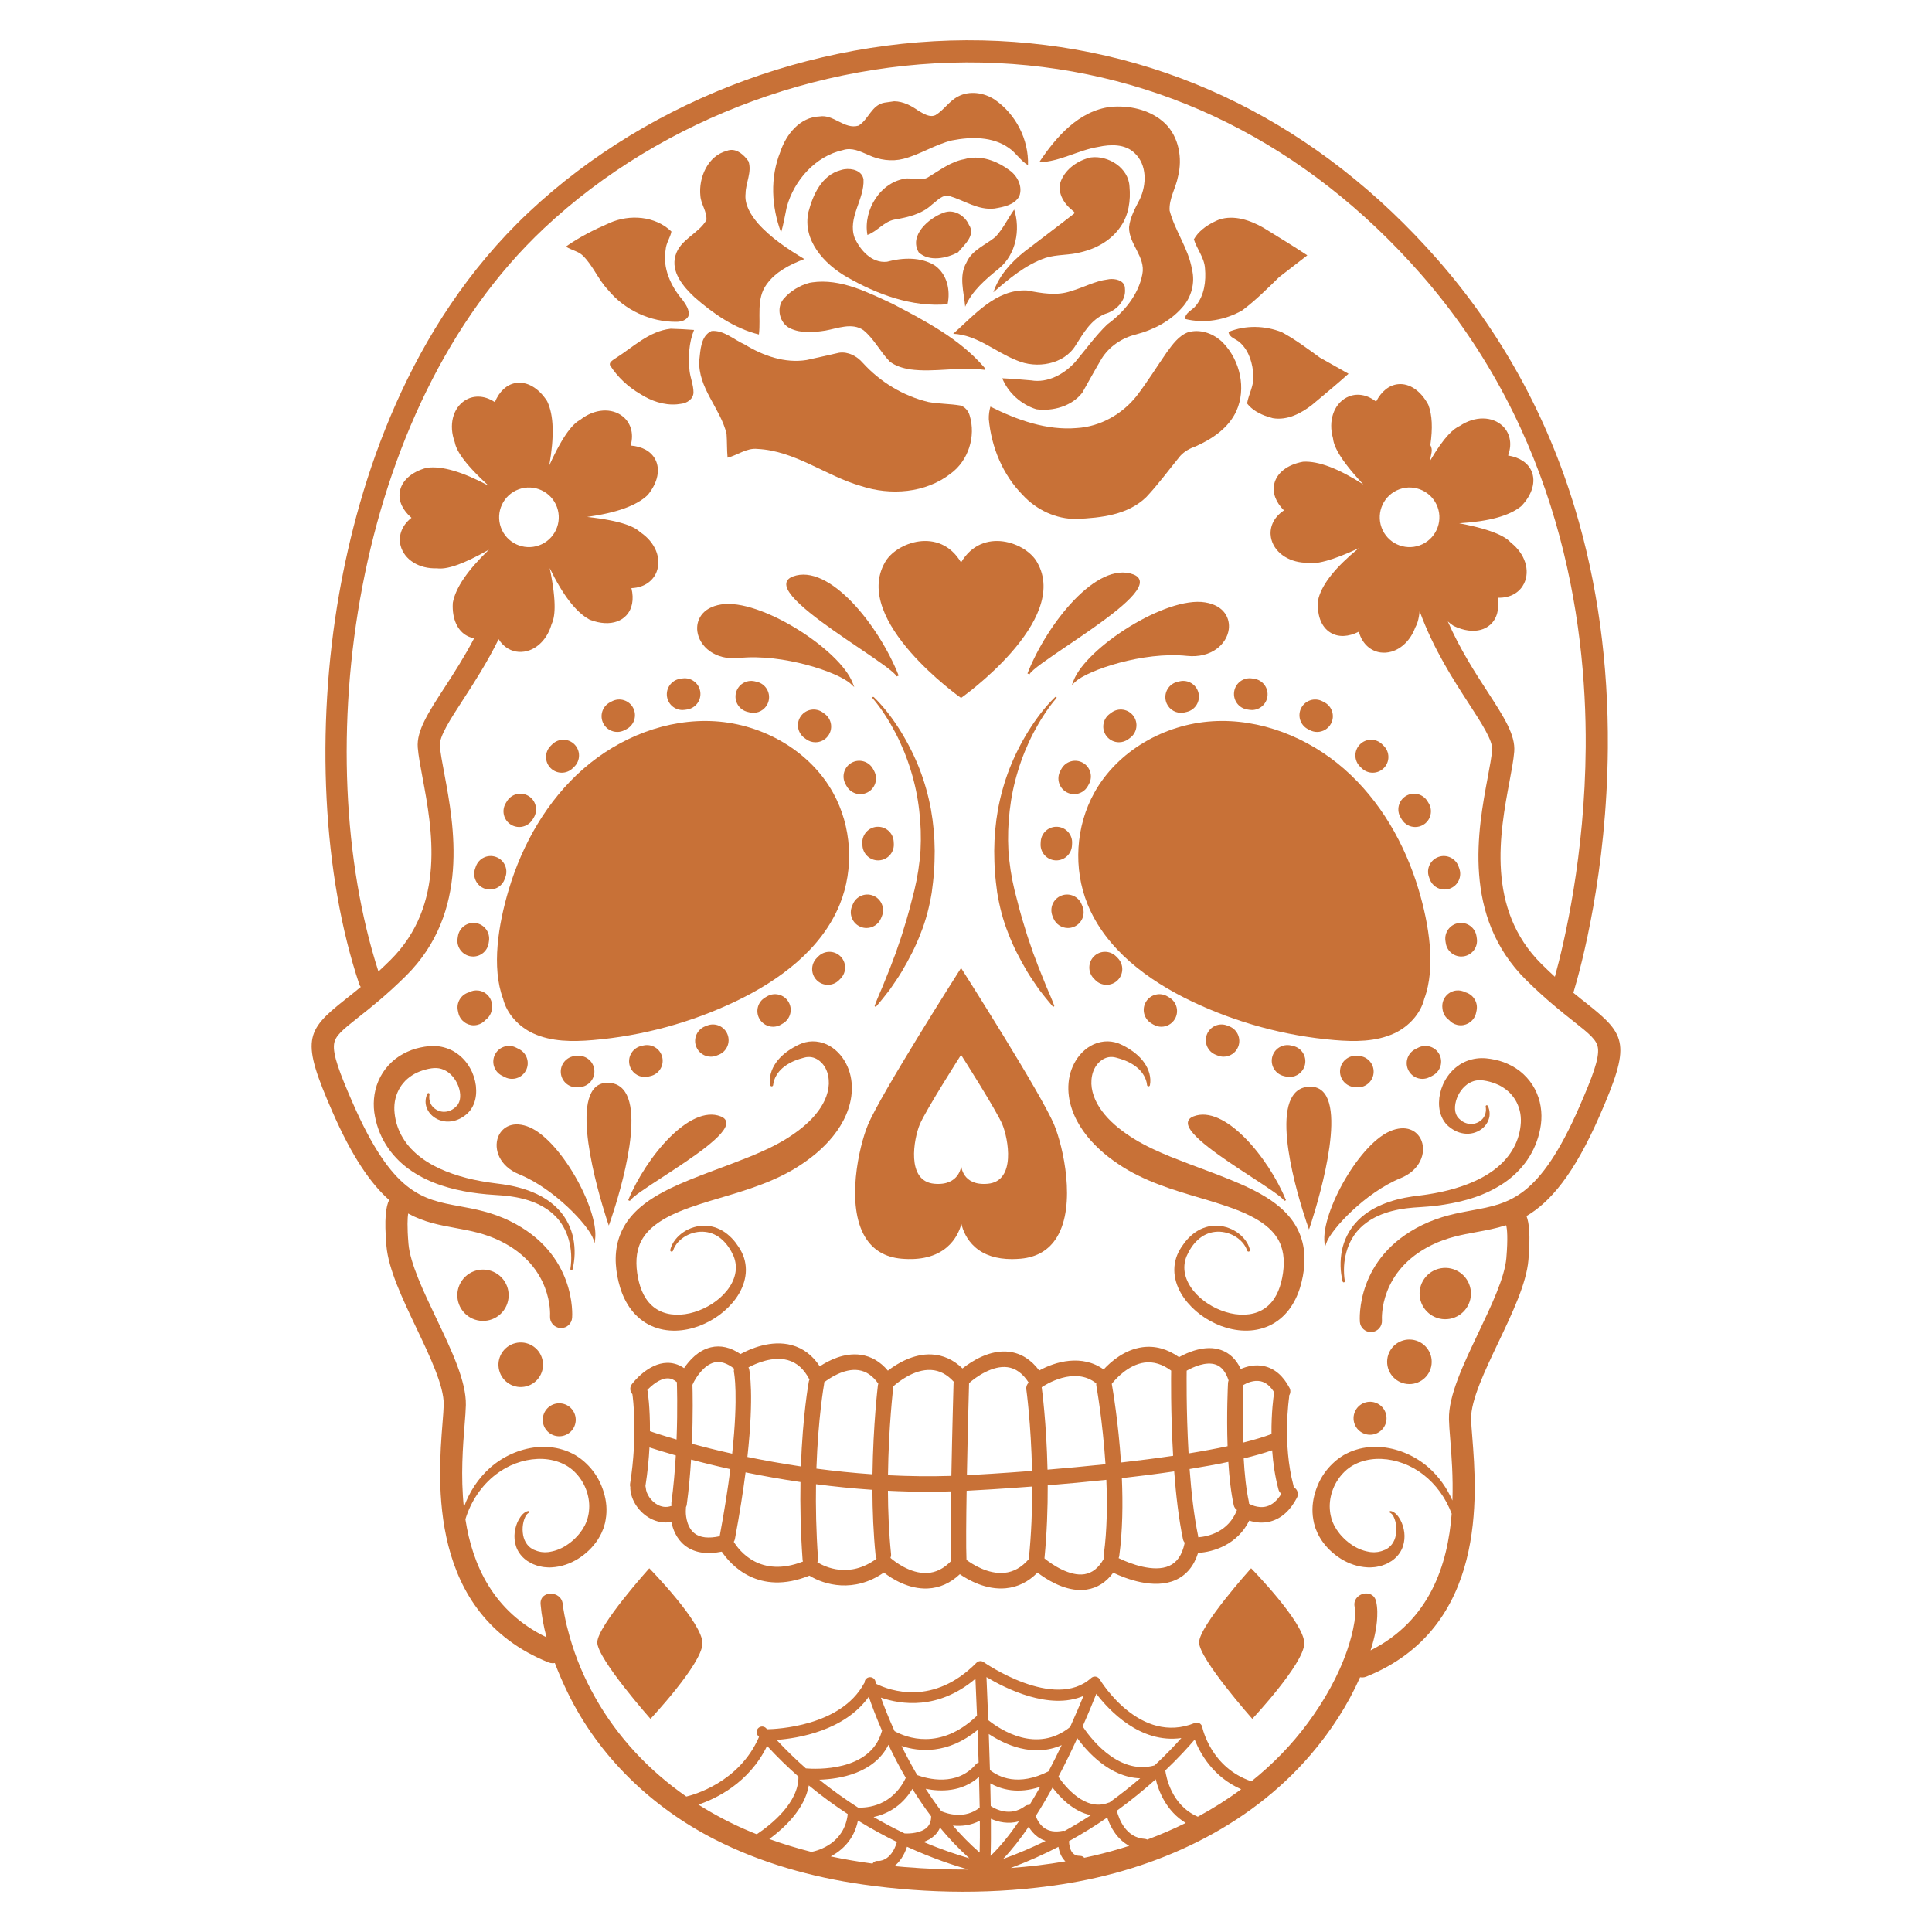 <?xml version="1.0" encoding="UTF-8" standalone="no"?>
<svg
   xmlns:dc="http://purl.org/dc/elements/1.1/"
   xmlns:cc="http://creativecommons.org/ns#"
   xmlns:rdf="http://www.w3.org/1999/02/22-rdf-syntax-ns#"
   xmlns:svg="http://www.w3.org/2000/svg"
   xmlns="http://www.w3.org/2000/svg"
   xml:space="preserve"
   enable-background="new 0 0 864 864"
   viewBox="0 0 864 864"
   y="0px"
   x="0px"
   id="Layer_1"
   version="1.1"><defs
   id="defs1251" />
<g
   style="fill:#c87137"
   id="g1246">
	<path
   style="fill:#c87137"
   id="path1080"
   d="m 296.186,545.62 c 4.878,-2.969 10.623,-5.117 16.529,-7.049 5.923,-1.941 12.095,-3.603 18.306,-5.588 3.111,-0.972 6.237,-2.033 9.351,-3.228 3.128,-1.171 6.237,-2.503 9.312,-4.03 3.072,-1.482 6.152,-3.271 9.009,-5.212 2.881,-1.947 5.697,-4.06 8.303,-6.502 2.622,-2.411 5.086,-5.092 7.218,-8.109 2.136,-3.008 3.965,-6.349 5.176,-10.014 1.235,-3.645 1.819,-7.628 1.466,-11.62 -0.339,-3.986 -1.714,-7.957 -4.118,-11.294 -2.389,-3.303 -5.926,-6.076 -10.181,-6.949 -2.095,-0.458 -4.305,-0.429 -6.342,0.07 -0.512,0.116 -1.007,0.279 -1.497,0.443 -0.486,0.186 -0.972,0.38 -1.334,0.564 -0.792,0.356 -1.568,0.767 -2.331,1.194 -3.03,1.739 -5.95,3.951 -8.026,6.915 -2.064,2.943 -3.243,6.556 -2.553,10.09 0.053,0.273 0.279,0.491 0.57,0.521 0.356,0.037 0.675,-0.222 0.712,-0.579 l 0.011,-0.11 c 0.144,-1.403 0.657,-2.891 1.389,-4.127 0.714,-1.266 1.653,-2.371 2.72,-3.318 2.165,-1.874 4.768,-3.203 7.567,-4.091 0.707,-0.211 1.406,-0.427 2.122,-0.616 0.382,-0.116 0.661,-0.16 0.939,-0.216 0.286,-0.035 0.567,-0.078 0.848,-0.084 1.119,-0.057 2.191,0.143 3.178,0.569 1.967,0.845 3.64,2.5 4.698,4.563 1.08,2.063 1.487,4.481 1.425,6.888 -0.088,2.423 -0.729,4.864 -1.78,7.202 -2.127,4.688 -5.866,8.89 -10.28,12.469 -2.215,1.787 -4.603,3.447 -7.095,4.992 -1.262,0.77 -2.52,1.505 -3.812,2.177 -1.286,0.693 -2.595,1.378 -3.939,2.021 -2.685,1.288 -5.478,2.471 -8.312,3.657 -2.853,1.147 -5.757,2.27 -8.704,3.393 -5.901,2.221 -11.954,4.438 -18.072,6.908 -6.1,2.508 -12.311,5.246 -18.234,9.23 -2.937,2.015 -5.797,4.387 -8.248,7.304 -2.458,2.896 -4.421,6.396 -5.537,10.102 -1.145,3.706 -1.454,7.533 -1.238,11.161 0.23,3.657 0.885,7.062 1.933,10.509 1.051,3.43 2.65,6.83 4.944,9.865 2.296,3.024 5.379,5.607 8.896,7.204 3.511,1.619 7.331,2.263 10.985,2.175 3.667,-0.087 7.203,-0.857 10.507,-2.083 6.572,-2.514 12.409,-6.72 16.536,-12.469 2.032,-2.877 3.592,-6.218 4.144,-9.842 0.581,-3.609 -0.017,-7.441 -1.635,-10.646 -0.813,-1.629 -1.744,-2.983 -2.789,-4.385 -1.056,-1.368 -2.282,-2.627 -3.645,-3.73 -2.713,-2.218 -6.18,-3.652 -9.704,-3.77 -3.52,-0.13 -6.971,0.917 -9.817,2.788 -2.817,1.879 -5.191,4.625 -6.019,7.996 -0.08,0.328 0.105,0.669 0.43,0.775 0.342,0.112 0.71,-0.075 0.822,-0.417 l 0.006,-0.018 c 0.934,-2.857 3.219,-5.14 5.822,-6.597 2.629,-1.453 5.671,-2.096 8.554,-1.764 2.894,0.302 5.58,1.623 7.701,3.599 2.131,1.939 3.807,4.558 4.969,7.197 1.094,2.614 1.32,5.442 0.706,8.136 -0.6,2.699 -1.979,5.251 -3.793,7.483 -3.658,4.471 -8.913,7.739 -14.42,9.433 -5.495,1.71 -11.47,1.679 -15.986,-0.769 -2.261,-1.201 -4.139,-2.968 -5.6,-5.131 -1.456,-2.174 -2.488,-4.729 -3.188,-7.455 -0.695,-2.721 -1.116,-5.679 -1.148,-8.429 -0.032,-2.771 0.343,-5.42 1.214,-7.81 1.669,-4.801 5.481,-8.581 10.36,-11.538 z" />
	<path
   style="fill:#c87137"
   id="path1082"
   d="m 576.547,544.05 c -2.451,-2.916 -5.311,-5.289 -8.248,-7.304 -5.922,-3.985 -12.134,-6.722 -18.234,-9.23 -6.118,-2.471 -12.171,-4.688 -18.072,-6.908 -2.947,-1.123 -5.851,-2.246 -8.704,-3.393 -2.834,-1.185 -5.627,-2.368 -8.312,-3.657 -1.343,-0.643 -2.653,-1.329 -3.939,-2.021 -1.292,-0.672 -2.549,-1.407 -3.811,-2.177 -2.492,-1.545 -4.881,-3.206 -7.095,-4.992 -4.414,-3.579 -8.154,-7.781 -10.28,-12.469 -1.051,-2.338 -1.692,-4.779 -1.78,-7.202 -0.062,-2.407 0.345,-4.825 1.425,-6.888 1.058,-2.063 2.731,-3.718 4.698,-4.563 0.987,-0.426 2.059,-0.626 3.178,-0.569 0.281,0.007 0.561,0.05 0.847,0.084 0.278,0.056 0.557,0.101 0.939,0.216 0.716,0.188 1.415,0.405 2.122,0.616 2.8,0.887 5.403,2.216 7.567,4.091 1.067,0.947 2.006,2.052 2.72,3.318 0.732,1.236 1.244,2.724 1.388,4.127 l 0.011,0.11 c 0.037,0.356 0.355,0.615 0.711,0.579 0.291,-0.03 0.517,-0.248 0.57,-0.521 0.69,-3.535 -0.489,-7.148 -2.553,-10.09 -2.076,-2.964 -4.996,-5.176 -8.026,-6.915 -0.763,-0.427 -1.539,-0.838 -2.331,-1.194 -0.362,-0.184 -0.848,-0.378 -1.334,-0.564 -0.49,-0.165 -0.985,-0.327 -1.497,-0.443 -2.038,-0.499 -4.247,-0.528 -6.342,-0.07 -4.254,0.873 -7.791,3.646 -10.181,6.949 -2.404,3.337 -3.779,7.308 -4.118,11.294 -0.353,3.992 0.231,7.975 1.466,11.62 1.212,3.665 3.041,7.006 5.176,10.014 2.131,3.017 4.596,5.698 7.218,8.109 2.606,2.442 5.421,4.556 8.303,6.502 2.857,1.941 5.936,3.73 9.009,5.212 3.075,1.528 6.184,2.86 9.312,4.03 3.115,1.195 6.24,2.256 9.352,3.228 6.211,1.984 12.383,3.647 18.306,5.588 5.906,1.931 11.651,4.08 16.529,7.049 4.879,2.957 8.691,6.737 10.36,11.537 0.871,2.39 1.246,5.039 1.214,7.81 -0.031,2.75 -0.452,5.708 -1.148,8.429 -0.7,2.727 -1.733,5.282 -3.188,7.455 -1.461,2.163 -3.339,3.93 -5.6,5.131 -4.517,2.447 -10.492,2.479 -15.987,0.769 -5.507,-1.694 -10.762,-4.962 -14.42,-9.433 -1.814,-2.232 -3.193,-4.784 -3.793,-7.483 -0.614,-2.693 -0.388,-5.522 0.706,-8.136 1.161,-2.639 2.838,-5.258 4.969,-7.197 2.121,-1.976 4.807,-3.297 7.701,-3.599 2.884,-0.332 5.926,0.31 8.554,1.764 2.603,1.458 4.887,3.74 5.821,6.597 l 0.006,0.018 c 0.112,0.342 0.48,0.529 0.822,0.417 0.326,-0.106 0.51,-0.448 0.43,-0.775 -0.828,-3.37 -3.202,-6.117 -6.019,-7.996 -2.847,-1.87 -6.298,-2.917 -9.817,-2.788 -3.523,0.117 -6.991,1.552 -9.704,3.77 -1.363,1.104 -2.589,2.363 -3.645,3.73 -1.044,1.402 -1.976,2.756 -2.789,4.385 -1.618,3.204 -2.216,7.036 -1.635,10.646 0.553,3.623 2.113,6.964 4.144,9.842 4.127,5.749 9.964,9.955 16.536,12.469 3.304,1.226 6.84,1.996 10.507,2.083 3.654,0.088 7.474,-0.556 10.985,-2.175 3.518,-1.597 6.6,-4.18 8.896,-7.204 2.294,-3.035 3.893,-6.434 4.944,-9.865 1.048,-3.446 1.703,-6.852 1.933,-10.509 0.216,-3.627 -0.093,-7.454 -1.238,-11.161 -1.115,-3.706 -3.079,-7.206 -5.537,-10.101 z" />
	<path
   style="fill:#c87137"
   id="path1084"
   d="m 403.088,562.894 c 8.6,0.764 15.443,-0.941 20.321,-5.076 4.041,-3.425 5.788,-7.706 6.533,-10.479 0.658,2.762 2.262,7.011 6.165,10.428 4.035,3.532 9.545,5.312 16.419,5.312 1.277,0 2.601,-0.062 3.971,-0.185 7.255,-0.652 12.703,-3.908 16.192,-9.678 8.685,-14.361 2.786,-40.456 -1.238,-50.155 -5.704,-13.744 -40.887,-68.961 -41.241,-69.517 l -0.418,-0.655 -0.418,0.655 c -0.354,0.556 -35.537,55.773 -41.241,69.517 -4.026,9.704 -9.927,35.809 -1.236,50.169 3.49,5.766 8.938,9.017 16.191,9.663 z m 8.232,-60.03 c 2.579,-6.215 18.472,-31.133 18.472,-31.133 0,0 15.893,24.918 18.472,31.133 2.579,6.215 6.281,25.369 -6.519,26.519 -11.474,1.031 -11.866,-8.046 -11.866,-8.046 0,0 -0.685,9.058 -12.04,8.046 -12.801,-1.141 -9.098,-20.304 -6.519,-26.519 z" />
	<path
   style="fill:#c87137"
   id="path1086"
   d="m 445.95,399.163 c 1.024,6.176 2.551,12.313 4.933,18.189 2.226,5.922 5.199,11.594 8.443,17.094 1.631,2.747 3.518,5.379 5.314,8.028 1.971,2.573 3.978,5.114 6.117,7.567 0.1,0.114 0.275,0.168 0.441,0.121 0.21,-0.059 0.326,-0.256 0.259,-0.439 l -0.006,-0.016 c -1.084,-2.947 -2.361,-5.78 -3.563,-8.629 l -3.444,-8.56 c -0.518,-1.439 -1.045,-2.871 -1.61,-4.287 l -0.829,-2.128 -0.716,-2.159 -1.48,-4.291 c -0.525,-1.419 -0.891,-2.879 -1.344,-4.313 -1.851,-5.732 -3.314,-11.517 -4.778,-17.315 -1.409,-5.811 -2.285,-11.717 -2.725,-17.661 -0.313,-5.946 -0.128,-11.917 0.577,-17.854 0.669,-5.94 1.883,-11.849 3.663,-17.641 1.743,-5.802 4.051,-11.49 6.883,-16.991 1.442,-2.739 2.992,-5.441 4.707,-8.067 1.704,-2.626 3.554,-5.209 5.638,-7.602 l 0.015,-0.017 c 0.123,-0.142 0.102,-0.344 -0.052,-0.465 -0.163,-0.127 -0.413,-0.115 -0.559,0.027 -4.719,4.593 -8.543,9.778 -11.935,15.174 -3.35,5.416 -6.199,11.087 -8.49,16.942 -2.26,5.864 -3.957,11.906 -5.094,18.038 -1.095,6.137 -1.655,12.355 -1.69,18.585 0.062,3.11 0.033,6.236 0.343,9.342 0.154,3.122 0.591,6.216 0.984,9.325 z" />
	<path
   style="fill:#c87137"
   id="path1088"
   d="m 391.175,449.709 -0.006,0.017 c -0.05,0.137 7e-4,0.292 0.139,0.384 0.176,0.117 0.427,0.087 0.561,-0.067 2.139,-2.453 4.146,-4.994 6.117,-7.567 1.796,-2.65 3.683,-5.281 5.314,-8.028 3.244,-5.5 6.217,-11.172 8.443,-17.094 2.382,-5.877 3.909,-12.014 4.933,-18.189 0.393,-3.109 0.83,-6.204 0.984,-9.326 0.31,-3.106 0.281,-6.232 0.343,-9.342 -0.036,-6.23 -0.595,-12.448 -1.69,-18.585 -1.137,-6.132 -2.834,-12.174 -5.094,-18.038 -2.291,-5.856 -5.141,-11.526 -8.49,-16.942 -3.392,-5.396 -7.216,-10.581 -11.935,-15.174 -0.136,-0.132 -0.369,-0.154 -0.534,-0.044 -0.174,0.115 -0.208,0.332 -0.076,0.484 l 0.014,0.016 c 2.084,2.392 3.934,4.976 5.638,7.602 1.715,2.626 3.265,5.328 4.707,8.067 2.832,5.501 5.139,11.189 6.883,16.991 1.779,5.792 2.994,11.701 3.663,17.641 0.705,5.937 0.89,11.908 0.577,17.854 -0.441,5.944 -1.316,11.85 -2.725,17.661 -1.464,5.798 -2.927,11.584 -4.778,17.315 -0.453,1.435 -0.819,2.894 -1.344,4.313 l -1.48,4.291 -0.716,2.159 -0.829,2.128 c -0.565,1.416 -1.091,2.848 -1.61,4.287 l -3.444,8.56 c -1.203,2.849 -2.479,5.682 -3.563,8.629 z" />
	<path
   style="fill:#c87137"
   id="path1090"
   d="m 648.317,589.797 c 6.245,-1.097 10.418,-7.05 9.32,-13.295 -1.097,-6.245 -7.05,-10.418 -13.295,-9.32 -6.245,1.097 -10.418,7.05 -9.32,13.295 1.097,6.245 7.05,10.418 13.295,9.32 z" />
	<path
   style="fill:#c87137"
   id="path1092"
   d="m 605.428,635.53 c 0.705,4.012 4.529,6.692 8.54,5.987 4.012,-0.705 6.692,-4.529 5.987,-8.54 -0.705,-4.012 -4.529,-6.692 -8.54,-5.987 -4.012,0.705 -6.692,4.529 -5.987,8.54 z" />
	
		<ellipse
   style="fill:#c87137"
   id="ellipse1094"
   ry="9.961"
   rx="9.96"
   cy="609.236"
   cx="630.03"
   transform="matrix(0.113,-0.994,0.994,0.113,-46.473,1166.416)" />
	<path
   style="fill:#c87137"
   id="path1096"
   d="m 676.182,476.722 c -1.212,-0.657 -2.461,-1.218 -3.728,-1.702 -1.272,-0.46 -2.569,-0.838 -3.866,-1.109 -1.316,-0.289 -2.557,-0.485 -3.935,-0.618 -1.462,-0.142 -2.967,-0.12 -4.465,0.09 -2.994,0.41 -5.935,1.582 -8.306,3.354 -2.405,1.739 -4.279,3.985 -5.637,6.415 -1.378,2.427 -2.218,5.081 -2.58,7.818 -0.291,2.741 -0.158,5.636 1.027,8.415 0.585,1.374 1.422,2.714 2.554,3.795 l 0.42,0.402 0.399,0.327 c 0.266,0.217 0.528,0.435 0.819,0.629 0.559,0.406 1.157,0.77 1.779,1.092 2.477,1.305 5.494,1.776 8.194,1.057 2.69,-0.685 5.064,-2.41 6.323,-4.781 0.617,-1.178 1.006,-2.476 0.993,-3.767 0.002,-1.285 -0.296,-2.525 -0.833,-3.599 -0.098,-0.193 -0.317,-0.31 -0.541,-0.268 -0.271,0.052 -0.449,0.313 -0.398,0.585 0.389,2.124 -0.196,4.17 -1.452,5.551 -1.258,1.385 -3.041,2.167 -4.784,2.234 -1.75,0.051 -3.399,-0.52 -4.752,-1.564 -0.338,-0.263 -0.663,-0.547 -0.966,-0.864 -0.158,-0.146 -0.3,-0.321 -0.444,-0.488 l -0.217,-0.249 -0.14,-0.229 c -0.37,-0.595 -0.646,-1.258 -0.802,-2.006 -0.631,-3.028 0.544,-6.874 2.583,-9.603 0.499,-0.701 1.081,-1.319 1.686,-1.871 0.594,-0.567 1.246,-1.032 1.913,-1.419 1.339,-0.775 2.756,-1.188 4.23,-1.271 0.739,-0.036 1.496,0.018 2.27,0.123 0.857,0.124 1.836,0.321 2.706,0.562 1.779,0.489 3.454,1.135 4.984,1.976 1.511,0.867 2.892,1.884 4.082,3.096 1.161,1.231 2.199,2.596 2.961,4.144 0.771,1.538 1.34,3.214 1.639,4.973 0.151,0.879 0.225,1.778 0.248,2.683 0.014,0.453 -0.002,0.908 -0.018,1.364 -0.034,0.473 -0.061,0.963 -0.122,1.442 -0.42,3.859 -1.683,7.646 -3.756,10.999 -4.111,6.782 -11.26,11.686 -19.17,14.808 -3.963,1.592 -8.133,2.825 -12.4,3.751 -2.136,0.456 -4.293,0.854 -6.468,1.185 -2.187,0.331 -4.317,0.57 -6.676,0.894 -4.605,0.68 -9.197,1.808 -13.554,3.656 -4.346,1.831 -8.46,4.484 -11.653,8.053 -3.2,3.558 -5.335,7.987 -6.238,12.566 -0.872,4.597 -0.76,9.269 0.354,13.758 0.062,0.245 0.302,0.409 0.557,0.369 0.27,-0.042 0.454,-0.295 0.411,-0.565 l -0.007,-0.043 c -1.363,-8.664 0.956,-18.099 7.145,-23.959 3.047,-2.947 6.841,-5.037 10.886,-6.412 4.049,-1.39 8.339,-2.124 12.669,-2.462 2.115,-0.161 4.472,-0.282 6.753,-0.486 2.294,-0.206 4.587,-0.485 6.879,-0.829 4.58,-0.709 9.156,-1.735 13.642,-3.248 4.478,-1.514 8.868,-3.558 12.933,-6.282 4.071,-2.701 7.755,-6.209 10.633,-10.375 2.879,-4.164 4.886,-8.983 5.84,-14.016 1.024,-5.065 0.692,-10.842 -1.522,-15.937 -2.152,-5.129 -6.209,-9.546 -11.079,-12.143 z" />
	<path
   style="fill:#c87137"
   id="path1098"
   d="m 558.672,680.021 c 2.43,0.782 5.825,1.351 9.495,0.369 4.858,-1.301 8.846,-4.874 11.852,-10.619 0.887,-1.697 0.231,-3.792 -1.465,-4.68 -4e-4,-2e-4 -7e-4,-2e-4 -0.001,-4e-4 -0.01,-0.251 -0.043,-0.503 -0.11,-0.756 -4.996,-18.648 -1.974,-39.236 -1.942,-39.441 0.041,-0.274 0.041,-0.543 0.019,-0.808 0.633,-1.014 0.737,-2.32 0.138,-3.452 -2.848,-5.386 -6.666,-8.645 -11.351,-9.682 -4.005,-0.887 -7.764,0.113 -10.433,1.267 -2,-4.262 -4.944,-7.104 -8.789,-8.47 -7.088,-2.519 -15.033,1.064 -18.805,3.18 -5.251,-3.712 -10.76,-5.204 -16.411,-4.44 -7.991,1.081 -14.131,6.492 -17.314,9.948 -9.651,-6.924 -21.594,-3.545 -28.812,0.465 -3.635,-4.871 -8.097,-7.678 -13.302,-8.358 -8.674,-1.134 -16.901,4.184 -21.013,7.436 -4.026,-3.897 -8.646,-5.996 -13.773,-6.254 -8.232,-0.402 -15.628,4.176 -19.59,7.242 -3.384,-4.039 -7.46,-6.418 -12.156,-7.086 -7.37,-1.047 -14.335,2.533 -18.303,5.164 -3.207,-4.907 -7.404,-8.091 -12.518,-9.486 -9.256,-2.527 -18.778,1.723 -22.944,3.993 -4.432,-3.035 -8.882,-4.043 -13.261,-3.01 -5.64,1.336 -9.654,5.872 -11.968,9.302 -2.812,-1.959 -5.532,-2.397 -7.579,-2.372 -8.444,0.172 -15.047,8.593 -15.772,9.554 -1.032,1.366 -0.889,3.243 0.246,4.45 0.237,1.643 2.434,18.149 -1.031,40.08 -0.084,0.534 -0.03,1.054 0.117,1.539 -0.029,0.219 -0.039,0.443 -0.025,0.671 0.337,5.268 3.933,10.612 8.951,13.298 3.048,1.633 6.278,2.149 9.417,1.563 0.672,3.277 2.26,7.511 5.986,10.477 4.096,3.261 9.654,4.199 16.555,2.803 4.006,5.927 16.36,19.924 39.194,10.729 6.703,4.17 20.001,7.883 33.298,-1.387 3.604,2.786 11.065,7.526 19.616,7.133 5.311,-0.248 10.13,-2.391 14.359,-6.384 3.948,2.715 11.816,7.103 20.512,6.288 5.35,-0.504 10.116,-2.858 14.208,-7.008 3.899,2.974 11.419,7.784 19.274,7.784 0.918,0 1.84,-0.066 2.761,-0.207 4.716,-0.727 8.685,-3.255 11.834,-7.53 5.631,2.681 18.178,7.558 27.808,3.291 4.889,-2.166 8.293,-6.245 10.147,-12.147 7.01,-0.407 17.608,-3.772 22.88,-14.446 z m 14.369,-12.001 c -1.887,3.062 -4.104,4.964 -6.607,5.655 -3.998,1.102 -7.743,-1.154 -7.758,-1.164 l -0.09,-0.057 c 0.003,-0.26 -0.016,-0.522 -0.074,-0.787 -1.226,-5.569 -1.935,-12.482 -2.329,-19.451 4.691,-1.134 8.979,-2.346 12.734,-3.64 0.399,5.586 1.24,11.62 2.829,17.552 0.212,0.791 0.683,1.442 1.295,1.893 z m -16.968,-48.666 c 1.512,-0.876 4.617,-2.324 7.735,-1.633 2.347,0.52 4.411,2.262 6.153,5.162 -0.145,0.301 -0.262,0.62 -0.315,0.968 -0.078,0.512 -1.134,7.679 -1.027,17.469 -3.638,1.364 -7.943,2.64 -12.738,3.833 -0.359,-12.265 0.08,-23.31 0.192,-25.799 z M 300.37,673.392 c -2.552,1.012 -4.78,0.359 -6.273,-0.441 -2.89,-1.547 -5.12,-4.754 -5.303,-7.626 -0.017,-0.273 -0.073,-0.532 -0.149,-0.783 0.985,-6.259 1.532,-12.064 1.802,-17.249 2.486,0.815 6.489,2.077 11.777,3.579 -0.391,6.747 -1.008,13.975 -1.969,21.077 -0.068,0.501 -0.019,0.989 0.116,1.444 z m 2.194,-29.632 c -6.143,-1.776 -10.263,-3.145 -11.902,-3.706 0.077,-10.653 -0.952,-17.362 -1.023,-17.809 -0.035,-0.218 -0.093,-0.425 -0.165,-0.625 2.082,-2.19 5.642,-5.154 9.019,-5.215 0.033,-10e-4 0.067,-10e-4 0.101,-10e-4 1.46,0 2.833,0.578 4.16,1.755 -0.029,0.203 -0.047,0.41 -0.039,0.623 0.006,0.17 0.393,10.801 -0.151,24.978 z m 19.282,43.213 c -0.002,0.011 -9e-4,0.022 -0.003,0.033 -4.982,1.089 -8.777,0.662 -11.27,-1.306 -4.033,-3.181 -3.884,-9.664 -3.883,-9.714 l 0.079,-1.992 c 0.176,-0.342 0.303,-0.715 0.358,-1.117 0.915,-6.768 1.525,-13.645 1.928,-20.133 5.105,1.352 11.001,2.808 17.563,4.258 -1.077,8.486 -2.608,18.409 -4.771,29.971 z m -12.423,-41.3 c 0.556,-13.07 0.328,-23.491 0.246,-26.364 l 0.248,-0.55 c 1.012,-2.248 4.708,-8.332 9.586,-9.475 2.698,-0.632 5.67,0.328 8.841,2.824 -0.164,0.545 -0.212,1.132 -0.083,1.728 0.029,0.131 2.013,9.941 -0.83,36.253 -6.797,-1.513 -12.851,-3.03 -18.008,-4.417 z m 18.726,43.832 c 0.244,-0.372 0.427,-0.792 0.514,-1.257 2.136,-11.42 3.665,-21.285 4.757,-29.798 7.522,1.54 15.758,3.029 24.56,4.324 -0.179,10.286 0.028,21.978 0.936,34.707 0.021,0.291 0.088,0.565 0.175,0.83 -19.192,7.529 -28.578,-4.933 -30.942,-8.806 z m 33.552,-71.642 c -0.164,0.893 -2.728,15.217 -3.538,37.936 -8.577,-1.279 -16.602,-2.74 -23.92,-4.249 3.075,-27.968 0.921,-38.6 0.794,-39.184 -0.067,-0.307 -0.184,-0.588 -0.322,-0.854 3.409,-1.818 10.87,-5.098 17.575,-3.257 4.094,1.125 7.276,3.992 9.725,8.703 -0.139,0.282 -0.255,0.579 -0.315,0.904 z m 3.823,80.784 c 0.228,-0.506 0.351,-1.067 0.309,-1.659 -0.865,-12.107 -1.068,-23.314 -0.907,-33.25 8.039,1.05 16.482,1.922 25.226,2.517 0.038,9.443 0.432,19.529 1.44,29.463 0.049,0.483 0.202,0.928 0.423,1.327 -12.155,9.01 -23.128,3.668 -26.491,1.602 z m 27.076,-79.126 c -0.032,0.258 -2.109,17.475 -2.415,39.788 -8.701,-0.601 -17.101,-1.478 -25.085,-2.534 0.79,-22.909 3.381,-37.449 3.421,-37.665 0.057,-0.313 0.056,-0.62 0.029,-0.922 2.162,-1.672 8.908,-6.367 15.382,-5.443 3.43,0.488 6.332,2.477 8.848,6.034 -0.084,0.236 -0.149,0.482 -0.181,0.741 z m 32.684,78.304 c 0.004,0.096 0.027,0.185 0.038,0.278 -3.238,3.389 -6.755,5.156 -10.722,5.349 -7.643,0.361 -14.626,-5.229 -16.377,-6.75 0.218,-0.517 0.327,-1.088 0.267,-1.685 -0.969,-9.55 -1.355,-19.245 -1.403,-28.355 5.895,0.294 11.905,0.458 18.003,0.458 3.389,0 6.812,-0.07 10.249,-0.175 -0.204,12.891 -0.289,24.885 -0.055,30.88 z m 1.153,-79.413 c -0.041,1.456 -0.61,21.523 -0.979,41.608 -9.658,0.303 -19.148,0.167 -28.345,-0.298 0.284,-22.029 2.338,-39.1 2.369,-39.354 0.017,-0.134 0.008,-0.265 0.009,-0.397 2.02,-1.803 9.26,-7.719 16.844,-7.32 3.786,0.199 7.122,1.93 10.169,5.25 -0.03,0.168 -0.061,0.335 -0.066,0.511 z m 6.928,0.132 c 3.152,-2.809 10.54,-8.002 17.178,-7.125 3.693,0.483 6.806,2.755 9.499,6.886 -0.796,0.746 -1.233,1.852 -1.068,3.015 0.033,0.235 2.122,15.328 2.562,36.469 -13.666,1.058 -24.403,1.679 -29.132,1.934 0.379,-20.415 0.956,-40.757 0.966,-41.114 6e-4,-0.022 -0.005,-0.043 -0.005,-0.066 z m 26.724,78.687 c -3.203,3.717 -6.792,5.747 -10.947,6.147 -7.324,0.7 -14.339,-3.871 -16.931,-5.792 -4e-4,-0.011 0.002,-0.021 0.002,-0.031 -0.229,-5.87 -0.138,-17.922 0.07,-30.877 4.543,-0.235 15.389,-0.839 29.332,-1.904 0.02,10.052 -0.378,21.134 -1.526,32.458 z m 30.183,-78.562 c -0.036,0.327 -0.043,0.661 0.019,1.002 0.047,0.257 2.83,15.792 4.094,35.134 -9.035,0.956 -17.855,1.762 -25.929,2.43 -0.462,-21.073 -2.517,-36.161 -2.614,-36.856 1.269,-0.865 14.674,-9.632 24.43,-1.71 z m 3.607,77.954 -0.268,0.475 c -2.314,4.098 -5.144,6.355 -8.649,6.899 -6.472,1.008 -14.259,-4.105 -17.876,-7.085 1.114,-11.419 1.493,-22.575 1.458,-32.688 8.143,-0.666 17.058,-1.476 26.218,-2.443 0.46,10.929 0.321,22.585 -1.104,33.122 -0.082,0.605 0.013,1.189 0.221,1.72 z m 3.311,-77.769 c 1.46,-1.854 7.168,-8.507 14.643,-9.5 3.988,-0.524 7.997,0.698 11.927,3.609 -10e-4,0.026 -0.009,0.051 -0.009,0.077 -0.02,1.153 -0.286,18.284 0.879,37.997 -7.607,1.12 -15.487,2.12 -23.311,3.008 -1.179,-17.906 -3.64,-32.418 -4.13,-35.191 z m 32.543,71.417 c -1.119,5.167 -3.372,8.437 -6.887,9.999 -6.781,3.013 -17.306,-0.86 -22.605,-3.477 0.136,-0.3 0.243,-0.618 0.29,-0.961 1.515,-11.203 1.657,-23.438 1.169,-34.808 7.828,-0.887 15.735,-1.889 23.399,-3.018 0.79,10.454 2.018,21.182 3.921,30.312 0.127,0.61 0.408,1.148 0.793,1.584 z m 0.951,-77.111 c 10e-4,-0.06 -0.013,-0.116 -0.015,-0.175 2.784,-1.567 8.61,-4.299 13.093,-2.703 2.539,0.903 4.439,3.291 5.672,7.067 -0.141,0.35 -0.241,0.723 -0.262,1.121 -0.045,0.872 -0.69,13.847 -0.192,28.275 -5.428,1.163 -11.302,2.239 -17.442,3.23 -1.122,-19.556 -0.859,-36.537 -0.854,-36.815 z m 5.186,74.324 c -0.007,-0.192 -0.021,-0.386 -0.061,-0.58 -1.856,-8.904 -3.049,-19.557 -3.815,-29.961 6.053,-0.974 11.885,-2.031 17.323,-3.177 0.43,6.893 1.174,13.729 2.422,19.393 0.198,0.901 0.737,1.632 1.445,2.113 -3.817,9.855 -12.878,11.845 -17.313,12.212 z" />
	<path
   style="fill:#c87137"
   id="path1100"
   d="m 709.737,448.887 c -1.877,-1.482 -3.918,-3.097 -6.126,-4.912 3.549,-11.784 14.993,-53.995 15.421,-109.492 0.29,-37.814 -4.666,-73.871 -14.73,-107.169 C 691.697,185.606 671.008,148.154 642.809,115.998 589.962,55.734 522.081,21.956 446.505,18.317 369.927,14.631 291.383,43.273 236.431,94.943 c -54.231,50.992 -76.011,120.843 -84.732,170.462 -10.679,60.76 -7.331,126.073 8.957,174.712 0.158,0.47 0.396,0.885 0.668,1.27 -2.572,2.136 -4.923,3.996 -7.062,5.685 -17.868,14.117 -19.523,18.236 -5.664,49.979 8.927,20.445 17.29,32.362 25.432,39.593 -1.446,2.897 -2.247,8.413 -1.222,20.487 0.889,10.473 7.232,23.799 13.367,36.685 6.106,12.827 12.419,26.09 12.26,34.328 -0.039,2.016 -0.268,4.889 -0.532,8.215 -2.03,25.522 -6.784,85.289 47.419,107.089 0.606,0.244 1.232,0.359 1.847,0.359 0.322,0 0.638,-0.043 0.951,-0.104 1.75,4.624 3.74,9.133 5.85,13.455 13.899,28.471 37.6,51.15 65.714,65.468 20.699,10.542 43.317,16.866 66.255,20.142 29.338,4.189 59.477,4.454 88.791,-0.066 42.204,-6.508 83.285,-25.144 111.42,-58 8.952,-10.454 16.509,-22.049 22.089,-34.63 0.3,0.057 0.605,0.096 0.914,0.096 0.615,0 1.24,-0.115 1.847,-0.359 54.202,-21.8 49.448,-81.567 47.419,-107.088 -0.264,-3.327 -0.493,-6.2 -0.532,-8.217 -0.16,-8.238 6.154,-21.501 12.261,-34.328 6.134,-12.887 12.479,-26.212 13.367,-36.685 0.934,-11.017 0.349,-16.574 -0.859,-19.664 10.464,-6.182 21.127,-18.35 32.745,-44.959 13.86,-31.743 12.206,-35.862 -5.663,-49.979 z M 335.702,819.19 c -8.137,-3.402 -15.97,-7.464 -23.372,-12.157 7.647,-2.575 22.615,-9.54 30.715,-26.241 4.573,4.97 9.271,9.522 14.015,13.699 0.192,11.699 -12.297,21.561 -18.627,25.801 -0.912,-0.364 -1.825,-0.724 -2.732,-1.103 z m 72.327,-19.177 c 2.547,4.1 5.34,8.228 8.392,12.278 -0.017,2.148 -0.648,3.794 -1.939,5.008 -2.701,2.54 -7.838,2.764 -9.936,2.625 -4.418,-2.119 -9.071,-4.55 -13.866,-7.335 5.566,-1.231 12.456,-4.473 17.349,-12.576 z m -24.279,8.355 c -5.7,-3.634 -11.529,-7.77 -17.342,-12.464 9.152,-0.299 24.504,-2.814 30.909,-15.611 2.209,4.662 4.786,9.661 7.75,14.78 -6.069,12.586 -17.112,13.459 -21.317,13.295 z m 30.218,-8.4 c 6.543,1.305 16.209,1.536 23.855,-5.341 0.123,4.673 0.225,9.319 0.294,13.754 -6.68,5.323 -14.521,2.727 -17.151,1.604 -2.501,-3.295 -4.833,-6.655 -6.998,-10.017 z m 22.409,-10.935 c -8.548,10.056 -21.686,6.458 -26.172,4.822 -2.632,-4.471 -4.969,-8.87 -7.024,-13.041 7.849,2.595 20.589,3.826 33.975,-7.144 0.17,4.644 0.338,9.579 0.488,14.582 -0.487,0.127 -0.933,0.389 -1.267,0.781 z m 0.211,-21.453 c -16.268,15.41 -31.359,9.444 -36.538,6.598 -2.674,-5.929 -4.693,-11.113 -6.099,-14.994 8.941,3.098 25.571,5.664 42.27,-8.431 0.176,3.918 0.428,9.742 0.695,16.572 -0.114,0.076 -0.225,0.158 -0.328,0.255 z m -42.127,6.43 c -0.05,0.112 -0.108,0.22 -0.141,0.339 -5.084,18.13 -29.761,16.842 -33.916,16.492 -4.428,-3.897 -8.815,-8.135 -13.096,-12.741 9.466,-0.712 30.348,-4.037 41.214,-19.311 1.271,3.703 3.23,8.996 5.94,15.221 z m -50.424,48.425 c 6.601,-4.862 15.85,-13.385 17.665,-23.986 5.822,4.804 11.674,9.056 17.418,12.812 -1.456,12.99 -12.861,16.253 -16.221,16.936 -6.378,-1.623 -12.68,-3.525 -18.862,-5.762 z m 48.535,9.802 c -0.983,-0.104 -1.891,0.387 -2.374,1.183 -6.26,-0.835 -12.496,-1.897 -18.678,-3.211 4.944,-2.638 10.433,-7.437 12.159,-16.051 6.035,3.717 11.901,6.889 17.434,9.59 -2.621,8.835 -8.223,8.515 -8.541,8.489 z m 12.215,2.743 c -1.603,-0.129 -3.207,-0.274 -4.81,-0.43 2.185,-1.741 4.254,-4.485 5.636,-8.671 11.546,5.293 21.282,8.453 27.52,10.194 -9.471,0.048 -18.942,-0.337 -28.346,-1.093 z m 8.219,-11.236 c 1.725,-0.597 3.431,-1.487 4.852,-2.817 1.106,-1.035 1.947,-2.239 2.534,-3.595 3.977,4.822 8.341,9.455 13.109,13.707 -5.013,-1.433 -12.117,-3.75 -20.496,-7.295 z m 25.096,4.737 c -4.309,-3.723 -8.295,-7.804 -11.967,-12.084 3.743,0.397 8.012,-0.026 12.052,-2.167 0.044,5.354 0.025,10.231 -0.086,14.251 z m 3.047,-78.475 c 8.458,5.072 28.114,14.984 43.391,8.421 -1.482,3.627 -3.51,8.431 -5.98,13.905 -14.913,11.963 -31.08,1.326 -36.605,-3.075 -0.309,-8.068 -0.61,-14.927 -0.806,-19.251 z m 32.16,44.565 c 3.146,-5.974 5.996,-11.859 8.469,-17.238 4.245,5.827 14.439,17.513 28.114,17.931 -4.064,3.486 -8.643,7.138 -13.717,10.798 -0.152,0.029 -0.304,0.064 -0.451,0.122 -10.396,4.116 -19.483,-7.354 -22.414,-11.613 z m 14.563,17.178 c -3.686,2.392 -7.588,4.75 -11.697,7.033 -0.334,-0.076 -0.681,-0.095 -1.026,-0.027 -3.3,0.649 -6.038,0.22 -8.139,-1.274 -0.036,-0.025 -0.071,-0.051 -0.106,-0.076 -1.938,-1.425 -3.074,-3.547 -3.722,-5.261 2.625,-4.123 5.138,-8.412 7.51,-12.717 3.292,4.316 9.413,10.84 17.179,12.323 z m -3.708,-39.705 c 2.691,-6.078 4.779,-11.186 6.12,-14.573 5.662,7.402 19.62,22.407 38.031,19.791 -2.815,3.172 -6.825,7.421 -11.972,12.229 -16.998,4.799 -30.15,-14.299 -32.179,-17.446 z m -41.978,3.414 c 7.03,4.641 19.734,10.655 32.619,4.96 -1.81,3.786 -3.776,7.737 -5.869,11.724 -13.571,6.916 -22.284,2.574 -26.233,-0.579 -0.153,-5.49 -0.333,-10.953 -0.517,-16.105 z m 22.983,23.63 c -1.542,2.75 -3.136,5.48 -4.777,8.144 -0.673,-0.124 -1.374,0.023 -1.934,0.443 -6.709,5.043 -13.451,1.285 -15.397,-0.018 -0.051,-3.3 -0.12,-6.702 -0.203,-10.138 4.856,2.743 12.348,4.863 22.31,1.568 z m -22.168,30.865 c 0.156,-4.563 0.186,-10.284 0.131,-16.593 3.327,1.517 7.833,2.498 12.527,1.172 -4.06,5.928 -8.319,11.26 -12.658,15.421 z m 17.021,-13.014 c 0.967,1.624 2.277,3.253 4.08,4.55 1.082,0.776 2.256,1.362 3.507,1.779 -5.964,2.933 -12.312,5.665 -19.028,8.086 3.947,-4.13 7.785,-9.063 11.442,-14.416 z m -8.052,18.435 c 7.593,-2.823 14.726,-6.025 21.363,-9.462 0.34,2.026 1.094,4.297 2.688,6.078 0.136,0.152 0.284,0.288 0.428,0.429 -8.099,1.395 -16.271,2.369 -24.479,2.955 z m 37.256,-5.523 c -1.446,0.337 -2.896,0.651 -4.348,0.959 -0.455,-0.517 -1.115,-0.849 -1.857,-0.847 -1.451,0.004 -2.531,-0.411 -3.3,-1.266 -1.205,-1.34 -1.592,-3.587 -1.671,-5.307 6.159,-3.402 11.865,-6.975 17.105,-10.58 1.492,4.517 4.576,9.886 9.857,12.658 -5.205,1.679 -10.475,3.144 -15.786,4.383 z m 23.824,-7.169 c -0.319,-0.181 -0.679,-0.301 -1.07,-0.325 -8.505,-0.496 -11.592,-8.918 -12.535,-12.578 6.65,-4.822 12.463,-9.625 17.406,-14.069 1.272,5.238 4.66,14.212 13.423,19.531 -5.601,2.775 -11.356,5.255 -17.223,7.441 z m 22.625,-10.235 c -11.774,-5.061 -14.155,-17.763 -14.551,-20.688 6.09,-5.792 10.5,-10.695 13.147,-13.817 2.391,6.104 8.191,16.724 20.782,22.221 -6.146,4.548 -12.632,8.641 -19.378,12.284 z M 706.322,494.902 c -17.831,40.84 -31.104,43.273 -47.908,46.354 -6.709,1.23 -14.313,2.624 -22.471,6.618 -29.707,14.546 -27.891,42.122 -27.799,43.289 0.204,2.593 2.369,4.552 4.929,4.552 0.123,0 0.247,-0.005 0.37,-0.015 2.717,-0.199 4.763,-2.57 4.578,-5.289 -0.061,-0.899 -1.227,-22.131 22.278,-33.641 6.931,-3.393 13.524,-4.602 19.9,-5.771 4.446,-0.815 8.832,-1.621 13.214,-3.044 0.075,0.064 0.142,0.137 0.221,0.196 0.311,1.4 0.793,5.263 0.01,14.5 -0.736,8.678 -6.687,21.177 -12.441,33.265 -6.904,14.503 -13.425,28.201 -13.22,38.778 0.044,2.314 0.284,5.325 0.561,8.81 0.586,7.359 1.352,17.03 0.984,27.514 -2.428,-5.532 -5.997,-10.62 -10.615,-14.713 -5.702,-4.98 -12.935,-8.306 -20.686,-9.124 -3.872,-0.333 -7.889,-0.089 -11.72,1.125 -1.932,0.542 -3.759,1.417 -5.561,2.398 -1.731,1.069 -3.403,2.259 -4.848,3.684 -2.95,2.785 -5.314,6.175 -6.855,9.945 -1.548,3.753 -2.482,7.866 -2.273,12.089 0.072,1.052 0.131,2.109 0.351,3.155 0.1,0.523 0.167,1.053 0.301,1.57 l 0.444,1.545 0.235,0.77 0.308,0.746 0.629,1.49 c 0.48,0.95 0.98,1.895 1.551,2.783 2.311,3.535 5.372,6.417 8.866,8.615 3.497,2.176 7.551,3.615 11.851,3.834 1.061,0.106 2.162,-0.034 3.236,-0.104 0.537,-0.021 1.078,-0.19 1.612,-0.284 0.533,-0.13 1.073,-0.189 1.589,-0.388 1.029,-0.395 2.088,-0.684 3.018,-1.281 l 1.408,-0.823 c 0.452,-0.339 0.913,-0.65 1.33,-1.039 1.709,-1.471 3.039,-3.434 3.71,-5.51 0.678,-2.079 0.83,-4.205 0.593,-6.208 -0.261,-2.004 -0.833,-3.916 -1.778,-5.644 -0.478,-0.859 -1.027,-1.682 -1.722,-2.406 -0.704,-0.69 -1.556,-1.389 -2.662,-1.503 -0.161,-0.016 -0.322,0.067 -0.397,0.221 -0.096,0.197 -0.015,0.434 0.182,0.53 l 0.05,0.024 c 0.666,0.325 1.156,0.988 1.528,1.701 0.381,0.714 0.651,1.505 0.846,2.306 0.387,1.605 0.514,3.271 0.334,4.852 -0.14,1.579 -0.578,3.075 -1.288,4.307 -0.715,1.229 -1.632,2.224 -2.792,2.909 -0.272,0.189 -0.596,0.321 -0.888,0.482 l -1.005,0.368 c -0.634,0.312 -1.357,0.382 -2.023,0.567 -0.333,0.097 -0.705,0.066 -1.05,0.111 -0.355,0.01 -0.689,0.101 -1.053,0.056 -0.719,-0.065 -1.417,-0.026 -2.136,-0.209 -2.843,-0.48 -5.69,-1.695 -8.152,-3.501 -0.609,-0.461 -1.251,-0.871 -1.804,-1.402 l -0.862,-0.75 -0.791,-0.82 c -1.079,-1.07 -1.996,-2.265 -2.822,-3.494 -0.376,-0.63 -0.753,-1.259 -1.1,-1.896 l -0.441,-0.98 -0.227,-0.488 -0.165,-0.515 c -0.108,-0.344 -0.23,-0.684 -0.353,-1.025 -0.115,-0.344 -0.17,-0.707 -0.262,-1.06 -0.204,-0.703 -0.273,-1.439 -0.372,-2.172 -0.72,-5.898 1.478,-12.453 5.772,-16.98 4.205,-4.628 10.729,-6.74 17.279,-6.446 6.578,0.284 13.182,2.776 18.546,6.926 5.774,4.417 10.198,10.621 12.805,17.581 -1.768,22.686 -9.709,47.766 -36.271,61.128 1.828,-5.634 3.101,-11.501 3.006,-17.271 -0.026,-1.563 -0.177,-3.154 -0.539,-4.675 -1.474,-6.2 -11.028,-3.575 -9.552,2.633 0.046,0.192 0.08,0.327 0.107,0.422 6e-4,0.009 6e-4,0.014 10e-4,0.024 0.042,0.678 0.079,1.351 0.077,2.031 -0.002,0.679 -0.039,1.359 -0.089,2.036 -0.043,0.593 -0.184,1.706 -0.203,1.899 -0.67,4.351 -1.837,8.619 -3.261,12.779 -3.944,11.522 -10.238,22.608 -17.611,32.593 -7.28,9.859 -15.8,18.542 -25.223,26.086 -18.008,-6.108 -21.826,-23.497 -21.99,-24.29 -0.012,-0.059 -0.036,-0.114 -0.052,-0.172 -0.02,-0.073 -0.038,-0.145 -0.065,-0.216 -0.029,-0.077 -0.068,-0.15 -0.105,-0.224 -0.033,-0.066 -0.062,-0.133 -0.101,-0.196 -0.047,-0.076 -0.104,-0.146 -0.159,-0.217 -0.041,-0.053 -0.077,-0.108 -0.123,-0.158 -0.095,-0.103 -0.2,-0.197 -0.311,-0.283 -0.014,-0.011 -0.025,-0.025 -0.039,-0.036 -0.002,-10e-4 -0.004,-0.003 -0.005,-0.004 -0.094,-0.069 -0.192,-0.131 -0.296,-0.187 -0.02,-0.011 -0.043,-0.015 -0.064,-0.026 -0.102,-0.051 -0.207,-0.09 -0.314,-0.126 -0.056,-0.019 -0.111,-0.043 -0.168,-0.058 -0.131,-0.034 -0.265,-0.053 -0.398,-0.065 -0.036,-0.003 -0.071,-0.013 -0.108,-0.015 -0.17,-0.008 -0.341,0.002 -0.508,0.028 -0.042,0.007 -0.083,0.022 -0.125,0.031 -0.127,0.027 -0.251,0.059 -0.373,0.106 -0.015,0.006 -0.031,0.007 -0.046,0.013 -24.396,9.919 -41.797,-18.351 -42.524,-19.558 -0.011,-0.019 -0.028,-0.033 -0.039,-0.052 -0.078,-0.122 -0.165,-0.238 -0.264,-0.346 -0.013,-0.015 -0.024,-0.032 -0.038,-0.046 -0.096,-0.1 -0.2,-0.193 -0.313,-0.276 -0.013,-0.009 -0.029,-0.014 -0.042,-0.023 -0.171,-0.121 -0.354,-0.223 -0.551,-0.297 -0.004,-0.002 -0.007,-0.005 -0.012,-0.006 -0.164,-0.061 -0.329,-0.102 -0.495,-0.127 -0.001,-10e-5 -0.002,-7e-4 -0.004,-9e-4 -0.013,-0.002 -0.027,4e-4 -0.04,-0.002 -0.16,-0.021 -0.319,-0.027 -0.476,-0.018 -0.054,0.003 -0.105,0.016 -0.158,0.022 -0.117,0.015 -0.233,0.033 -0.345,0.064 -0.062,0.017 -0.121,0.041 -0.181,0.063 -0.101,0.037 -0.199,0.076 -0.295,0.126 -0.059,0.03 -0.116,0.065 -0.173,0.1 -0.092,0.057 -0.179,0.12 -0.264,0.19 -0.029,0.024 -0.063,0.04 -0.091,0.066 -16.485,14.878 -47.792,-6.887 -48.106,-7.109 -0.035,-0.025 -0.073,-0.041 -0.109,-0.063 -0.08,-0.051 -0.16,-0.101 -0.246,-0.142 -0.051,-0.025 -0.104,-0.042 -0.156,-0.063 -0.08,-0.032 -0.16,-0.064 -0.243,-0.088 -0.059,-0.017 -0.119,-0.026 -0.179,-0.039 -0.079,-0.016 -0.157,-0.033 -0.238,-0.041 -0.068,-0.007 -0.136,-0.007 -0.204,-0.008 -0.058,-10e-4 -0.114,-0.009 -0.172,-0.007 -0.016,9e-4 -0.031,0.006 -0.048,0.007 -0.117,0.008 -0.231,0.028 -0.345,0.052 -0.039,0.008 -0.079,0.011 -0.117,0.021 -0.146,0.038 -0.288,0.09 -0.426,0.155 -0.048,0.022 -0.089,0.053 -0.135,0.078 -0.088,0.049 -0.176,0.098 -0.26,0.158 -0.053,0.038 -0.099,0.083 -0.148,0.125 -0.054,0.046 -0.112,0.086 -0.162,0.137 -19.285,19.511 -38.685,12.48 -44.828,9.458 -0.234,-0.744 -0.359,-1.17 -0.372,-1.214 -0.157,-0.548 -0.486,-0.999 -0.912,-1.313 -0.597,-0.439 -1.383,-0.606 -2.15,-0.386 -1.086,0.311 -1.782,1.302 -1.784,2.378 -0.093,0.115 -0.181,0.236 -0.253,0.368 -10.453,19.227 -39.256,20.388 -43.357,20.454 -0.103,-0.12 -0.208,-0.236 -0.311,-0.356 -0.892,-1.033 -2.456,-1.154 -3.493,-0.262 -1.037,0.892 -1.154,2.456 -0.262,3.493 0.158,0.184 0.319,0.362 0.477,0.545 -8.89,20.603 -29.891,26.068 -32.52,26.677 -16.569,-11.547 -30.669,-26.412 -40.708,-44.244 -5.033,-8.94 -8.62,-17.398 -11.454,-27.276 -0.905,-3.155 -1.69,-6.347 -2.315,-9.57 -0.214,-1.107 -0.392,-2.218 -0.582,-3.329 -0.03,-0.175 -0.052,-0.303 -0.072,-0.412 -0.007,-0.082 -0.022,-0.227 -0.053,-0.485 -0.027,-0.224 -0.051,-0.448 -0.07,-0.672 -0.533,-6.306 -10.444,-6.362 -9.906,0 0.418,4.946 1.349,9.892 2.642,14.771 -23.901,-11.55 -33.121,-32.399 -36.268,-52.794 2.423,-7.959 7.193,-15.122 13.644,-20.056 5.364,-4.151 11.968,-6.642 18.546,-6.926 6.55,-0.294 13.073,1.817 17.279,6.446 4.295,4.527 6.492,11.082 5.772,16.98 -0.099,0.733 -0.168,1.47 -0.372,2.172 -0.092,0.353 -0.147,0.716 -0.262,1.06 -0.123,0.341 -0.244,0.681 -0.353,1.025 l -0.165,0.515 -0.227,0.488 -0.441,0.98 c -0.347,0.637 -0.724,1.265 -1.1,1.896 -0.826,1.228 -1.744,2.424 -2.822,3.494 l -0.791,0.82 -0.862,0.75 c -0.553,0.531 -1.195,0.941 -1.804,1.402 -2.462,1.806 -5.309,3.021 -8.152,3.501 -0.719,0.183 -1.418,0.144 -2.136,0.209 -0.363,0.045 -0.698,-0.046 -1.053,-0.056 -0.345,-0.045 -0.717,-0.014 -1.05,-0.111 -0.666,-0.185 -1.389,-0.255 -2.023,-0.567 l -1.005,-0.368 c -0.292,-0.161 -0.616,-0.293 -0.888,-0.482 -1.16,-0.685 -2.077,-1.68 -2.792,-2.909 -0.711,-1.232 -1.148,-2.727 -1.288,-4.307 -0.18,-1.581 -0.053,-3.247 0.334,-4.852 0.194,-0.801 0.464,-1.592 0.846,-2.306 0.373,-0.713 0.862,-1.376 1.528,-1.701 l 0.05,-0.024 c 0.197,-0.096 0.279,-0.334 0.182,-0.53 -0.075,-0.153 -0.237,-0.237 -0.397,-0.221 -1.106,0.115 -1.958,0.813 -2.662,1.503 -0.695,0.724 -1.244,1.547 -1.722,2.406 -0.946,1.728 -1.518,3.639 -1.778,5.644 -0.237,2.004 -0.085,4.128 0.593,6.208 0.671,2.076 2.001,4.038 3.71,5.51 0.416,0.389 0.877,0.7 1.33,1.039 l 1.408,0.823 c 0.929,0.597 1.989,0.886 3.018,1.281 0.516,0.199 1.057,0.258 1.59,0.388 0.534,0.094 1.075,0.262 1.612,0.284 1.074,0.07 2.175,0.21 3.235,0.104 4.3,-0.219 8.354,-1.658 11.851,-3.834 3.494,-2.198 6.555,-5.08 8.866,-8.615 0.571,-0.888 1.071,-1.833 1.551,-2.783 l 0.629,-1.49 0.308,-0.746 0.235,-0.77 0.444,-1.545 c 0.135,-0.517 0.202,-1.047 0.301,-1.57 0.22,-1.046 0.279,-2.102 0.351,-3.155 0.209,-4.223 -0.725,-8.336 -2.273,-12.089 -1.54,-3.77 -3.905,-7.16 -6.855,-9.945 -1.445,-1.425 -3.116,-2.615 -4.848,-3.684 -1.802,-0.981 -3.629,-1.856 -5.561,-2.398 -3.831,-1.213 -7.849,-1.458 -11.72,-1.125 -7.751,0.819 -14.983,4.145 -20.686,9.124 -5.452,4.831 -9.453,11.046 -11.819,17.748 -1.484,-14.011 -0.422,-27.393 0.335,-36.911 0.277,-3.486 0.517,-6.495 0.562,-8.809 0.205,-10.576 -6.316,-24.275 -13.22,-38.777 -5.755,-12.088 -11.704,-24.587 -12.441,-33.266 -0.657,-7.743 -0.424,-11.701 -0.149,-13.606 7.09,3.896 14.102,5.184 21.27,6.498 6.377,1.169 12.97,2.378 19.9,5.771 23.47,11.493 22.343,32.678 22.279,33.636 -0.202,2.718 1.831,5.091 4.551,5.305 0.133,0.011 0.264,0.015 0.394,0.015 2.559,0 4.728,-1.97 4.932,-4.564 0.092,-1.167 1.909,-28.743 -27.8,-43.289 -8.157,-3.994 -15.761,-5.388 -22.47,-6.618 -16.804,-3.081 -30.077,-5.514 -47.908,-46.354 -5.858,-13.414 -8.911,-21.565 -8.277,-26.215 0.489,-3.592 3.538,-6.128 11.003,-12.026 5.273,-4.167 12.494,-9.871 21.157,-18.45 28.748,-28.47 21.479,-67.281 17.136,-90.47 -0.927,-4.951 -1.728,-9.226 -1.988,-12.385 -0.339,-4.116 4.617,-11.752 10.355,-20.594 4.975,-7.666 10.774,-16.62 15.927,-27.11 2.337,3.824 5.84,5.488 8.991,5.681 1.656,0.1 3.279,-0.151 4.816,-0.712 4.482,-1.635 8.221,-5.883 9.844,-11.574 1.433,-2.993 2.542,-8.925 -0.796,-25.157 5.888,12.115 11.74,19.696 17.728,22.965 l 0.335,0.155 c 4.489,1.716 8.729,1.926 12.084,0.702 1.523,-0.555 2.864,-1.405 3.964,-2.543 2.81,-2.91 3.637,-7.28 2.429,-12.341 6.216,-0.253 9.845,-3.669 11.24,-7.25 2.359,-6.054 -0.607,-13.302 -7.219,-17.713 -2.392,-2.26 -7.64,-5.101 -23.808,-6.885 6.642,-0.938 12.234,-2.209 16.734,-3.85 4.39,-1.6 7.781,-3.54 10.207,-5.828 l 0.252,-0.272 c 4.394,-5.433 5.598,-11.35 3.222,-15.829 -1.897,-3.575 -5.794,-5.713 -10.979,-6.133 1.688,-5.988 -0.438,-10.497 -3.41,-12.933 -5.027,-4.121 -12.84,-3.543 -19.077,1.375 -2.888,1.572 -7.212,5.676 -13.912,20.473 2.3,-13.04 2.014,-22.475 -0.867,-28.58 l -0.18,-0.323 c -3.803,-5.861 -9.055,-8.841 -14.052,-7.969 -3.977,0.702 -7.227,3.738 -9.235,8.538 -5.169,-3.46 -10.118,-2.833 -13.352,-0.765 -5.474,3.502 -7.349,11.105 -4.605,18.563 0.6,3.234 3.163,8.618 15.154,19.571 -11.685,-6.228 -20.745,-8.88 -27.441,-8.032 l -0.362,0.071 c -6.755,1.803 -11.212,5.87 -11.931,10.89 -0.574,4.006 1.314,8.03 5.257,11.426 -4.892,3.842 -5.832,8.738 -4.867,12.457 1.633,6.291 8.282,10.429 16.224,10.132 1.893,0.249 4.676,0.099 9.444,-1.64 3.442,-1.255 7.926,-3.344 13.846,-6.698 -9.537,9.176 -14.863,16.966 -16.131,23.593 l -0.044,0.367 c -0.382,6.975 2.106,12.477 6.657,14.718 0.923,0.455 1.898,0.755 2.91,0.91 -4.406,8.429 -9.161,15.767 -13.307,22.156 -7.276,11.212 -12.534,19.313 -11.918,26.798 0.302,3.668 1.146,8.176 2.124,13.396 4.239,22.633 10.645,56.836 -14.369,81.608 -1.864,1.846 -3.644,3.538 -5.35,5.11 C 137.8,337.022 156.917,183.305 243.218,102.159 296.251,52.293 372.084,24.656 446.029,28.211 c 72.828,3.507 138.299,36.122 189.333,94.318 61.689,70.345 74.164,153.873 73.767,211.556 -0.333,48.4 -9.518,87.239 -13.787,102.731 -1.88,-1.718 -3.855,-3.59 -5.93,-5.645 -25.014,-24.772 -18.608,-58.974 -14.369,-81.607 0.978,-5.22 1.823,-9.729 2.124,-13.397 0.615,-7.485 -4.642,-15.586 -11.918,-26.798 -5.605,-8.636 -12.321,-19.005 -17.783,-31.472 0.814,0.727 1.637,1.374 2.47,1.918 l 0.322,0.181 c 4.341,2.062 8.552,2.603 11.992,1.645 1.562,-0.434 2.965,-1.177 4.151,-2.225 3.029,-2.682 4.195,-6.973 3.387,-12.113 6.216,0.234 10.102,-2.888 11.773,-6.349 2.825,-5.851 0.435,-13.309 -5.811,-18.223 -2.208,-2.44 -7.217,-5.683 -23.196,-8.726 6.695,-0.416 12.369,-1.246 16.984,-2.529 4.502,-1.252 8.034,-2.921 10.632,-5.012 l 0.272,-0.251 c 4.805,-5.072 6.469,-10.877 4.45,-15.528 -1.612,-3.712 -5.33,-6.149 -10.466,-6.973 2.151,-5.838 0.385,-10.499 -2.388,-13.16 -4.69,-4.502 -12.524,-4.537 -19.126,-0.122 -2.737,1.223 -6.83,4.454 -13.47,15.796 0.233,-1.247 0.47,-2.497 0.743,-3.766 0.262,-1.217 0.033,-2.415 -0.525,-3.425 1.103,-7.523 0.822,-13.444 -0.848,-17.844 l -0.154,-0.336 c -3.333,-6.141 -8.336,-9.522 -13.385,-9.043 -4.02,0.389 -7.498,3.162 -9.874,7.789 -4.883,-3.853 -9.866,-3.616 -13.251,-1.807 -5.731,3.063 -8.195,10.497 -6.043,18.146 0.346,3.271 2.479,8.839 13.577,20.697 -11.162,-7.123 -19.987,-10.475 -26.728,-10.154 l -0.366,0.042 c -6.875,1.269 -11.636,4.976 -12.746,9.923 -0.885,3.948 0.682,8.109 4.347,11.802 -5.178,3.448 -6.497,8.255 -5.826,12.038 1.136,6.399 7.441,11.045 15.381,11.37 1.867,0.397 4.654,0.464 9.544,-0.896 3.529,-0.982 8.164,-2.714 14.328,-5.595 -10.225,8.402 -16.144,15.752 -17.927,22.259 l -0.073,0.363 c -0.926,6.924 1.124,12.604 5.485,15.194 3.479,2.066 7.92,1.865 12.568,-0.476 1.674,5.992 5.835,8.736 9.642,9.27 1.643,0.23 3.28,0.105 4.856,-0.333 4.596,-1.28 8.656,-5.221 10.719,-10.768 0.825,-1.424 1.625,-3.577 1.973,-7.388 6.174,16.954 14.973,30.521 22.081,41.475 5.739,8.841 10.694,16.478 10.355,20.594 -0.259,3.159 -1.06,7.434 -1.988,12.385 -4.343,23.189 -11.612,62 17.134,90.469 4.467,4.424 8.547,8.079 12.178,11.157 0.003,0.003 0.006,0.005 0.01,0.008 3.406,2.888 6.418,5.269 8.969,7.285 7.465,5.897 10.515,8.434 11.004,12.026 0.632,4.651 -2.422,12.802 -8.278,26.216 z M 231.979,218.814 c 6.919,-2.522 14.573,1.042 17.096,7.961 2.522,6.919 -1.042,14.573 -7.961,17.096 -6.919,2.522 -14.573,-1.042 -17.096,-7.962 -2.522,-6.919 1.042,-14.573 7.961,-17.096 z m 402.959,25.057 c -6.919,2.522 -14.573,-1.042 -17.096,-7.962 -2.522,-6.919 1.042,-14.573 7.961,-17.096 6.919,-2.522 14.573,1.042 17.096,7.961 2.522,6.92 -1.042,14.574 -7.961,17.096 z" />
	<path
   style="fill:#c87137"
   id="path1102"
   d="m 542.158,322.555 c -21.397,1.331 -42.338,13.18 -52.758,31.916 -8.379,15.067 -9.529,33.953 -3.04,49.925 8.173,20.116 26.958,34.035 46.551,43.392 20.017,9.56 41.772,15.467 63.876,17.341 9.059,0.768 18.542,0.793 26.789,-3.035 6.357,-2.95 11.734,-8.755 13.353,-15.391 5.283,-14.097 2.139,-33.284 -2.499,-48.806 -6.138,-20.541 -17.188,-39.903 -33.318,-54.024 -16.13,-14.121 -37.556,-22.65 -58.953,-21.319 z" />
	<path
   style="fill:#c87137"
   id="path1104"
   d="m 224.998,446.704 c 1.619,6.635 6.996,12.44 13.353,15.39 8.247,3.827 17.73,3.803 26.789,3.035 22.104,-1.875 43.859,-7.781 63.876,-17.341 19.593,-9.358 38.378,-23.277 46.551,-43.392 6.49,-15.972 5.34,-34.858 -3.04,-49.925 -10.42,-18.736 -31.361,-30.585 -52.758,-31.916 -21.397,-1.331 -42.823,7.197 -58.954,21.319 -16.13,14.121 -27.18,33.483 -33.318,54.024 -4.638,15.522 -7.782,34.709 -2.499,48.806 z" />
	<path
   style="fill:#c87137"
   id="path1106"
   d="m 256.048,567.664 c 1.114,-4.49 1.226,-9.161 0.354,-13.758 -0.903,-4.579 -3.038,-9.008 -6.238,-12.566 -3.193,-3.568 -7.308,-6.221 -11.653,-8.052 -4.357,-1.848 -8.949,-2.976 -13.554,-3.656 -2.359,-0.324 -4.489,-0.562 -6.676,-0.894 -2.175,-0.331 -4.331,-0.729 -6.468,-1.185 -4.268,-0.926 -8.438,-2.159 -12.401,-3.751 -7.91,-3.122 -15.059,-8.026 -19.17,-14.808 -2.073,-3.353 -3.337,-7.14 -3.756,-10.999 -0.061,-0.479 -0.087,-0.969 -0.121,-1.442 -0.016,-0.457 -0.033,-0.911 -0.018,-1.364 0.022,-0.906 0.097,-1.804 0.248,-2.683 0.299,-1.76 0.867,-3.435 1.639,-4.973 0.762,-1.548 1.8,-2.913 2.961,-4.144 1.19,-1.211 2.571,-2.229 4.082,-3.096 1.529,-0.841 3.205,-1.487 4.984,-1.976 0.87,-0.241 1.849,-0.438 2.706,-0.562 0.774,-0.105 1.53,-0.159 2.27,-0.123 1.474,0.084 2.891,0.496 4.23,1.271 0.667,0.387 1.319,0.852 1.913,1.419 0.605,0.552 1.187,1.17 1.686,1.871 2.039,2.728 3.215,6.574 2.583,9.603 -0.155,0.747 -0.432,1.411 -0.802,2.006 l -0.14,0.229 -0.217,0.249 c -0.144,0.168 -0.286,0.342 -0.444,0.488 -0.303,0.318 -0.628,0.602 -0.966,0.864 -1.353,1.044 -3.003,1.615 -4.752,1.564 -1.742,-0.067 -3.526,-0.849 -4.784,-2.234 -1.256,-1.381 -1.841,-3.427 -1.452,-5.551 0.052,-0.271 -0.127,-0.533 -0.398,-0.585 -0.224,-0.043 -0.442,0.075 -0.541,0.268 -0.537,1.074 -0.835,2.313 -0.833,3.599 -0.013,1.291 0.376,2.589 0.993,3.767 1.259,2.371 3.633,4.096 6.323,4.781 2.7,0.719 5.717,0.248 8.195,-1.057 0.621,-0.323 1.22,-0.687 1.778,-1.092 0.291,-0.194 0.553,-0.412 0.819,-0.629 l 0.399,-0.327 0.42,-0.402 c 1.132,-1.081 1.969,-2.421 2.554,-3.795 1.185,-2.779 1.317,-5.674 1.026,-8.415 -0.362,-2.737 -1.202,-5.391 -2.58,-7.818 -1.357,-2.43 -3.232,-4.676 -5.637,-6.415 -2.371,-1.772 -5.311,-2.944 -8.306,-3.354 -1.498,-0.21 -3.003,-0.231 -4.465,-0.09 -1.378,0.133 -2.619,0.329 -3.935,0.618 -1.298,0.271 -2.595,0.65 -3.866,1.109 -1.268,0.484 -2.516,1.046 -3.728,1.702 -4.87,2.598 -8.927,7.014 -11.079,12.143 -2.215,5.095 -2.546,10.872 -1.522,15.937 0.953,5.033 2.961,9.852 5.84,14.016 2.877,4.166 6.562,7.674 10.633,10.375 4.064,2.724 8.454,4.768 12.933,6.282 4.486,1.513 9.062,2.539 13.642,3.248 2.292,0.344 4.585,0.623 6.879,0.829 2.281,0.204 4.638,0.325 6.753,0.486 4.329,0.338 8.62,1.073 12.669,2.462 4.045,1.375 7.838,3.465 10.886,6.412 6.189,5.86 8.508,15.295 7.145,23.959 l -0.007,0.043 c -0.042,0.27 0.142,0.523 0.411,0.565 0.254,0.04 0.494,-0.124 0.556,-0.369 z" />
	<path
   style="fill:#c87137"
   id="path1108"
   d="m 231.939,469.068 c -0.217,-0.12 -0.438,-0.227 -0.662,-0.322 -0.103,-0.054 -0.207,-0.106 -0.309,-0.161 -3.413,-1.848 -7.672,-0.578 -9.519,2.833 -1.847,3.411 -0.579,7.673 2.833,9.519 0.363,0.196 0.729,0.387 1.096,0.57 0.057,0.029 0.117,0.048 0.174,0.074 0.047,0.025 0.094,0.051 0.141,0.076 1.048,0.554 2.172,0.817 3.28,0.817 2.518,0 4.952,-1.358 6.213,-3.738 1.815,-3.429 0.507,-7.678 -2.921,-9.493 z" />
	<path
   style="fill:#c87137"
   id="path1110"
   d="m 228.551,368.83 c 1.138,0.689 2.391,1.017 3.631,1.017 2.376,0 4.694,-1.206 6.014,-3.387 l 0.496,-0.814 c 2.03,-3.305 0.996,-7.63 -2.308,-9.659 -3.304,-2.031 -7.63,-0.997 -9.659,2.307 l -0.544,0.891 c -2.008,3.318 -0.947,7.637 2.37,9.645 z" />
	<path
   style="fill:#c87137"
   id="path1112"
   d="m 216.762,397.405 c 0.771,0.271 1.556,0.4 2.33,0.4 2.896,0 5.609,-1.806 6.625,-4.694 l 0.326,-0.922 c 1.297,-3.655 -0.613,-7.67 -4.269,-8.967 -3.658,-1.299 -7.67,0.613 -8.967,4.269 l -0.34,0.959 c -1.288,3.659 0.636,7.668 4.294,8.955 z" />
	<path
   style="fill:#c87137"
   id="path1114"
   d="m 290.917,481.218 c 3.778,-0.879 6.128,-4.654 5.247,-8.432 -0.879,-3.777 -4.655,-6.125 -8.432,-5.247 l -0.953,0.22 c -3.781,0.869 -6.14,4.638 -5.271,8.417 0.747,3.251 3.638,5.451 6.838,5.451 0.52,0 1.05,-0.058 1.579,-0.18 z" />
	<path
   style="fill:#c87137"
   id="path1116"
   d="m 317.889,472.553 c 0.849,0 1.714,-0.155 2.553,-0.483 l 0.947,-0.371 c 3.608,-1.421 5.383,-5.499 3.962,-9.108 -1.421,-3.608 -5.5,-5.379 -9.108,-3.962 l -0.91,0.358 c -3.613,1.411 -5.398,5.484 -3.987,9.096 1.083,2.774 3.735,4.469 6.543,4.469 z" />
	<path
   style="fill:#c87137"
   id="path1118"
   d="m 345.735,459.164 c 1.211,0 2.439,-0.314 3.558,-0.974 0.309,-0.181 0.615,-0.365 0.921,-0.549 3.321,-2.005 4.389,-6.321 2.386,-9.641 -2.005,-3.321 -6.32,-4.387 -9.641,-2.386 l -0.795,0.476 c -3.342,1.969 -4.455,6.274 -2.486,9.615 1.31,2.223 3.652,3.459 6.058,3.459 z" />
	<path
   style="fill:#c87137"
   id="path1120"
   d="m 370.223,440.412 c 1.816,0 3.632,-0.7 5.006,-2.097 l 0.728,-0.743 c 2.703,-2.782 2.638,-7.228 -0.143,-9.931 -2.782,-2.701 -7.229,-2.637 -9.931,0.143 l -0.666,0.681 c -2.72,2.765 -2.684,7.212 0.081,9.931 1.368,1.346 3.147,2.016 4.925,2.016 z" />
	<path
   style="fill:#c87137"
   id="path1122"
   d="m 384.815,414.473 c 0.88,0.366 1.792,0.538 2.689,0.538 2.754,0 5.368,-1.63 6.489,-4.332 0.14,-0.338 0.279,-0.677 0.414,-1.018 1.437,-3.603 -0.319,-7.688 -3.922,-9.124 -3.604,-1.44 -7.689,0.319 -9.124,3.922 -0.112,0.281 -0.225,0.558 -0.341,0.836 -1.487,3.582 0.212,7.692 3.794,9.179 z" />
	<path
   style="fill:#c87137"
   id="path1124"
   d="m 210.538,427.683 c 0.353,0.053 0.704,0.078 1.051,0.078 3.418,0 6.414,-2.499 6.936,-5.981 l 0.145,-0.947 c 0.597,-3.832 -2.025,-7.423 -5.858,-8.021 -3.832,-0.597 -7.423,2.025 -8.021,5.858 l -0.157,1.026 c -0.576,3.836 2.067,7.411 5.903,7.987 z" />
	<path
   style="fill:#c87137"
   id="path1126"
   d="m 305.195,303.397 -1.047,0.158 c -3.833,0.598 -6.454,4.189 -5.858,8.021 0.541,3.466 3.529,5.943 6.93,5.943 0.36,0 0.724,-0.028 1.09,-0.085 l 0.927,-0.14 c 3.838,-0.564 6.491,-4.133 5.926,-7.969 -0.564,-3.838 -4.132,-6.498 -7.97,-5.926 z" />
	<path
   style="fill:#c87137"
   id="path1128"
   d="m 378.518,351.391 c 1.257,2.391 3.696,3.757 6.222,3.757 1.101,0 2.219,-0.26 3.261,-0.808 3.433,-1.804 4.754,-6.05 2.95,-9.483 l -0.54,-1.003 c -1.872,-3.397 -6.144,-4.632 -9.54,-2.759 -3.397,1.873 -4.632,6.144 -2.759,9.54 z" />
	<path
   style="fill:#c87137"
   id="path1130"
   d="m 276.053,327.328 c 1.1,0 2.215,-0.259 3.256,-0.805 0.271,-0.142 0.542,-0.283 0.814,-0.422 3.455,-1.762 4.828,-5.991 3.068,-9.447 -1.762,-3.455 -5.992,-4.829 -9.447,-3.068 -0.32,0.164 -0.639,0.33 -0.959,0.497 -3.435,1.802 -4.759,6.047 -2.957,9.481 1.256,2.394 3.697,3.762 6.225,3.762 z" />
	<path
   style="fill:#c87137"
   id="path1132"
   d="m 368.001,318.646 c -3.136,-2.279 -7.529,-1.585 -9.809,1.554 -2.28,3.137 -1.585,7.529 1.554,9.809 0.241,0.175 0.482,0.352 0.721,0.531 1.262,0.946 2.74,1.403 4.204,1.403 2.137,0 4.247,-0.971 5.626,-2.813 2.326,-3.104 1.694,-7.505 -1.411,-9.831 -0.293,-0.22 -0.588,-0.437 -0.885,-0.653 z" />
	<path
   style="fill:#c87137"
   id="path1134"
   d="m 258.246,472.158 -0.973,0.074 c -3.868,0.293 -6.765,3.666 -6.472,7.534 0.28,3.687 3.358,6.492 6.995,6.492 0.178,0 0.358,-0.007 0.539,-0.02 l 1.016,-0.078 c 3.867,-0.306 6.754,-3.687 6.449,-7.553 -0.305,-3.868 -3.697,-6.738 -7.553,-6.449 z" />
	<path
   style="fill:#c87137"
   id="path1136"
   d="m 251.208,345.56 c 1.778,0 3.557,-0.67 4.925,-2.016 l 0.692,-0.677 c 2.776,-2.709 2.832,-7.155 0.123,-9.93 -2.706,-2.776 -7.154,-2.832 -9.93,-0.123 l -0.734,0.718 c -2.765,2.719 -2.802,7.167 -0.081,9.931 1.375,1.397 3.19,2.097 5.006,2.097 z" />
	<path
   style="fill:#c87137"
   id="path1138"
   d="m 399.66,376.323 c -0.238,-3.87 -3.564,-6.805 -7.439,-6.58 -3.87,0.237 -6.817,3.568 -6.58,7.439 0.018,0.298 0.034,0.595 0.047,0.893 0.176,3.763 3.281,6.696 7.01,6.696 0.11,0 0.222,-0.003 0.333,-0.008 3.874,-0.181 6.869,-3.468 6.689,-7.343 -0.018,-0.366 -0.037,-0.731 -0.059,-1.098 z" />
	<path
   style="fill:#c87137"
   id="path1140"
   d="m 337.559,304.688 c -3.779,-0.887 -7.559,1.443 -8.451,5.218 -0.892,3.775 1.443,7.558 5.218,8.451 0.297,0.07 0.595,0.142 0.892,0.216 0.569,0.141 1.139,0.209 1.7,0.209 3.15,0 6.015,-2.135 6.809,-5.33 0.935,-3.764 -1.357,-7.574 -5.121,-8.509 -0.349,-0.087 -0.697,-0.171 -1.047,-0.254 z" />
	<path
   style="fill:#c87137"
   id="path1142"
   d="m 213.903,442.959 c -1.517,-0.184 -2.973,0.135 -4.214,0.816 -3.5,1.004 -5.689,4.548 -4.936,8.17 0.077,0.369 0.157,0.738 0.24,1.105 0.742,3.257 3.636,5.466 6.841,5.466 0.517,0 1.041,-0.057 1.565,-0.176 1.494,-0.34 2.761,-1.137 3.702,-2.205 1.583,-1.139 2.69,-2.923 2.895,-5.016 l 0.038,-0.345 c 0.465,-3.851 -2.28,-7.349 -6.13,-7.814 z" />
	<path
   style="fill:#c87137"
   id="path1144"
   d="m 486.565,351.391 0.407,-0.756 c 1.873,-3.397 0.637,-7.668 -2.759,-9.54 -3.397,-1.873 -7.668,-0.637 -9.54,2.759 l -0.191,0.349 c -0.118,0.218 -0.235,0.435 -0.35,0.654 -1.804,3.433 -0.484,7.679 2.95,9.483 1.043,0.548 2.159,0.808 3.261,0.808 2.525,0 4.966,-1.367 6.222,-3.757 z" />
	<path
   style="fill:#c87137"
   id="path1146"
   d="m 527.526,304.688 c -0.349,0.083 -0.697,0.167 -1.047,0.254 -3.764,0.935 -6.057,4.745 -5.121,8.509 0.794,3.195 3.66,5.33 6.809,5.33 0.561,0 1.131,-0.068 1.7,-0.209 0.297,-0.073 0.595,-0.146 0.892,-0.216 3.775,-0.893 6.11,-4.676 5.218,-8.451 -0.893,-3.775 -4.675,-6.105 -8.451,-5.218 z" />
	<path
   style="fill:#c87137"
   id="path1148"
   d="m 497.084,318.646 c -0.297,0.216 -0.592,0.433 -0.885,0.653 -3.104,2.326 -3.736,6.726 -1.411,9.831 1.379,1.842 3.489,2.813 5.626,2.813 1.465,0 2.942,-0.457 4.204,-1.403 0.239,-0.179 0.48,-0.356 0.721,-0.531 3.138,-2.28 3.834,-6.672 1.554,-9.809 -2.28,-3.137 -6.671,-3.833 -9.809,-1.554 z" />
	<path
   style="fill:#c87137"
   id="path1150"
   d="m 472.387,384.772 c 3.727,0 6.834,-2.933 7.01,-6.696 0.013,-0.298 0.029,-0.595 0.047,-0.893 0.237,-3.872 -2.71,-7.202 -6.58,-7.439 -3.876,-0.237 -7.202,2.709 -7.439,6.58 -0.022,0.367 -0.042,0.732 -0.059,1.098 -0.18,3.874 2.814,7.162 6.689,7.343 0.111,0.005 0.222,0.008 0.333,0.008 z" />
	<path
   style="fill:#c87137"
   id="path1152"
   d="m 646.415,420.832 0.145,0.947 c 0.522,3.483 3.518,5.981 6.936,5.981 0.346,0 0.697,-0.025 1.05,-0.078 3.836,-0.576 6.479,-4.151 5.903,-7.987 l -0.157,-1.026 c -0.598,-3.833 -4.193,-6.455 -8.021,-5.858 -3.833,0.598 -6.455,4.189 -5.858,8.021 z" />
	<path
   style="fill:#c87137"
   id="path1154"
   d="m 480.27,414.473 c 3.582,-1.487 5.281,-5.596 3.794,-9.179 -0.115,-0.278 -0.228,-0.555 -0.341,-0.836 -1.437,-3.603 -5.522,-5.36 -9.124,-3.922 -3.603,1.437 -5.358,5.522 -3.922,9.124 0.135,0.341 0.274,0.68 0.414,1.018 1.122,2.702 3.735,4.332 6.489,4.332 0.897,-1e-4 1.809,-0.173 2.689,-0.538 z" />
	<path
   style="fill:#c87137"
   id="path1156"
   d="m 522.126,445.613 c -3.321,-2.004 -7.637,-0.935 -9.641,2.386 -2.003,3.32 -0.935,7.637 2.386,9.641 0.306,0.185 0.612,0.369 0.921,0.549 1.119,0.66 2.347,0.974 3.558,0.974 2.405,0 4.748,-1.237 6.058,-3.459 1.969,-3.341 0.856,-7.646 -2.486,-9.615 z" />
	<path
   style="fill:#c87137"
   id="path1158"
   d="m 557.846,317.293 0.927,0.14 c 0.367,0.057 0.73,0.085 1.09,0.085 3.401,0 6.39,-2.477 6.93,-5.943 0.597,-3.832 -2.025,-7.423 -5.858,-8.021 l -1.047,-0.158 c -3.844,-0.57 -7.406,2.089 -7.969,5.926 -0.565,3.837 2.089,7.405 5.926,7.969 z" />
	<path
   style="fill:#c87137"
   id="path1160"
   d="m 639.042,392.189 0.326,0.922 c 1.016,2.889 3.727,4.694 6.625,4.694 0.773,0 1.56,-0.129 2.33,-0.4 3.659,-1.288 5.582,-5.296 4.294,-8.955 l -0.34,-0.959 c -1.297,-3.656 -5.311,-5.567 -8.967,-4.269 -3.656,1.297 -5.566,5.312 -4.269,8.967 z" />
	<path
   style="fill:#c87137"
   id="path1162"
   d="m 499.203,427.782 c -2.703,-2.781 -7.148,-2.845 -9.931,-0.143 -2.781,2.703 -2.846,7.149 -0.143,9.931 l 0.728,0.743 c 1.375,1.397 3.189,2.097 5.006,2.097 1.778,0 3.557,-0.67 4.925,-2.016 2.765,-2.719 2.802,-7.167 0.081,-9.931 z" />
	<path
   style="fill:#c87137"
   id="path1164"
   d="m 606.839,472.158 c -3.85,-0.292 -7.249,2.581 -7.553,6.449 -0.306,3.867 2.582,7.248 6.449,7.553 l 1.016,0.078 c 0.181,0.013 0.36,0.02 0.539,0.02 3.637,0 6.716,-2.805 6.995,-6.492 0.293,-3.868 -2.604,-7.241 -6.472,-7.534 z" />
	<path
   style="fill:#c87137"
   id="path1166"
   d="m 576.739,481.627 c 3.199,0 6.092,-2.201 6.838,-5.451 0.869,-3.78 -1.491,-7.549 -5.271,-8.417 l -0.953,-0.22 c -3.78,-0.878 -7.552,1.47 -8.432,5.247 -0.88,3.778 1.47,7.552 5.247,8.432 l 0.992,0.229 c 0.529,0.122 1.058,0.18 1.579,0.18 z" />
	<path
   style="fill:#c87137"
   id="path1168"
   d="m 544.643,472.071 c 0.839,0.328 1.704,0.483 2.553,0.483 2.808,0 5.46,-1.696 6.543,-4.469 1.411,-3.612 -0.373,-7.685 -3.987,-9.096 l -0.91,-0.358 c -3.611,-1.421 -7.687,0.353 -9.108,3.962 -1.421,3.609 0.353,7.687 3.962,9.108 z" />
	<path
   style="fill:#c87137"
   id="path1170"
   d="m 608.952,343.544 c 1.368,1.346 3.147,2.016 4.925,2.016 1.816,0 3.632,-0.7 5.006,-2.097 2.72,-2.765 2.683,-7.212 -0.081,-9.931 l -0.734,-0.718 c -2.775,-2.71 -7.223,-2.654 -9.93,0.123 -2.709,2.776 -2.654,7.222 0.123,9.93 z" />
	<path
   style="fill:#c87137"
   id="path1172"
   d="m 626.889,366.46 c 1.32,2.18 3.638,3.387 6.014,3.387 1.238,0 2.493,-0.328 3.631,-1.017 3.317,-2.008 4.378,-6.327 2.37,-9.645 l -0.544,-0.891 c -2.029,-3.305 -6.355,-4.336 -9.659,-2.307 -3.305,2.03 -4.338,6.355 -2.308,9.659 z" />
	<path
   style="fill:#c87137"
   id="path1174"
   d="m 584.962,326.101 c 0.272,0.138 0.543,0.28 0.814,0.422 1.041,0.546 2.156,0.805 3.256,0.805 2.527,0 4.97,-1.369 6.225,-3.762 1.801,-3.434 0.478,-7.679 -2.957,-9.481 -0.319,-0.167 -0.638,-0.334 -0.959,-0.497 -3.457,-1.761 -7.685,-0.388 -9.447,3.068 -1.76,3.456 -0.388,7.685 3.068,9.447 z" />
	<path
   style="fill:#c87137"
   id="path1176"
   d="m 634.116,468.585 c -0.103,0.056 -0.208,0.108 -0.312,0.163 -0.222,0.094 -0.442,0.201 -0.658,0.32 l -0.326,0.176 c -3.428,1.815 -4.735,6.065 -2.921,9.493 1.261,2.38 3.695,3.738 6.213,3.738 1.108,0 2.233,-0.263 3.28,-0.817 0.049,-0.026 0.097,-0.052 0.145,-0.078 0.056,-0.026 0.114,-0.045 0.17,-0.072 0.368,-0.183 0.733,-0.373 1.096,-0.57 3.41,-1.846 4.679,-6.108 2.833,-9.519 -1.846,-3.41 -6.105,-4.679 -9.519,-2.833 z" />
	<path
   style="fill:#c87137"
   id="path1178"
   d="m 655.378,443.77 c -1.25,-0.681 -2.715,-0.997 -4.237,-0.806 -3.847,0.487 -6.572,4 -6.086,7.848 l 0.034,0.306 c 0.204,2.093 1.311,3.878 2.895,5.016 0.941,1.068 2.208,1.865 3.702,2.205 0.524,0.119 1.049,0.176 1.565,0.176 3.205,0 6.099,-2.209 6.841,-5.466 0.083,-0.367 0.163,-0.735 0.24,-1.105 0.753,-3.628 -1.444,-7.178 -4.954,-8.175 z" />
	<path
   style="fill:#c87137"
   id="path1180"
   d="m 351.85,92.563 c 3.247,-11.91 12.828,-22.765 25.163,-25.456 3.943,-1.291 7.78,0.642 11.313,2.179 4.846,2.271 10.43,3.084 15.662,1.757 7.547,-1.946 14.163,-6.425 21.75,-8.262 8.434,-1.65 18.164,-1.827 25.469,3.415 3.185,2.158 5.21,5.722 8.521,7.668 0.369,-11.47 -5.426,-22.77 -14.837,-29.281 -4.78,-3.188 -11.36,-4.197 -16.551,-1.385 -3.868,2.028 -6.212,5.98 -9.902,8.237 -2.62,1.311 -5.37,-0.604 -7.602,-1.828 -3.22,-2.318 -6.873,-4.259 -10.936,-4.314 l -4.346,0.616 -10e-4,-2e-4 c -5.799,1.014 -7.123,7.561 -11.623,10.284 -6.315,1.833 -11.07,-5.169 -17.39,-4.126 -8.778,0.273 -15.001,8.026 -17.55,15.786 -4.697,11.544 -3.973,24.657 0.319,36.141 1.111,-3.748 1.706,-7.62 2.54,-11.43 z" />
	<path
   style="fill:#c87137"
   id="path1182"
   d="m 507.41,68.458 c 5.6,5.24 5.397,14.026 2.348,20.559 -2.038,3.996 -4.365,8.038 -4.833,12.585 -0.158,7.597 7.515,13.249 5.933,21.076 -1.774,9.225 -8.229,16.96 -15.658,22.386 -5.318,5.146 -9.639,11.208 -14.389,16.859 -4.917,5.37 -12.193,9.451 -19.674,8.186 -4.301,-0.377 -8.607,-0.75 -12.923,-0.938 2.635,6.516 8.527,11.796 15.233,13.852 7.391,1.008 15.849,-1.333 20.562,-7.41 2.88,-5.084 5.67,-10.224 8.657,-15.247 3.418,-5.482 9.132,-9.272 15.358,-10.807 7.82,-2.035 15.363,-5.948 20.717,-12.106 4.081,-4.504 5.81,-11.052 4.319,-16.971 -1.576,-9.397 -7.618,-17.192 -9.998,-26.317 -0.346,-5.317 2.795,-10.105 3.761,-15.25 2.054,-8.137 0.391,-17.652 -5.746,-23.676 -6.007,-5.745 -14.56,-7.926 -22.711,-7.57 l 10e-4,5e-4 c -0.543,0.024 -1.085,0.059 -1.624,0.105 -14.269,1.713 -24.517,13.502 -32.005,24.772 9.155,-0.18 17.425,-5.413 26.447,-6.859 5.408,-1.184 11.969,-1.389 16.223,2.77 z" />
	<path
   style="fill:#c87137"
   id="path1184"
   d="m 310.586,132.913 c 8.327,7.334 17.89,13.984 28.8,16.668 0.959,-7.5 -1.381,-15.911 3.495,-22.483 4.051,-5.631 10.505,-8.849 16.833,-11.248 -7.525,-4.528 -14.982,-9.457 -20.856,-16.069 -3.072,-3.661 -6.007,-8.23 -5.432,-13.23 0.043,-4.83 2.92,-9.608 1.311,-14.408 -1.845,-2.663 -4.889,-5.493 -8.284,-5.058 h -1e-4 c -0.485,0.062 -0.977,0.191 -1.474,0.396 -8.471,2.218 -12.619,11.977 -11.764,20.099 0.241,3.787 3.028,7.014 2.692,10.858 -3.566,6.132 -11.742,8.583 -13.815,15.803 -2.198,7.4 3.491,13.98 8.495,18.674 z" />
	<path
   style="fill:#c87137"
   id="path1186"
   d="m 361.524,94.865 c -2.706,12.398 6.814,23.076 17.272,29.067 13.334,7.622 28.914,13.537 44.969,12.133 1.318,-6.177 -0.126,-13.277 -5.587,-17.262 -6.211,-3.946 -14.453,-3.668 -21.484,-1.754 -6.956,0.784 -12.103,-5.375 -14.506,-10.704 -3.229,-9.002 4.449,-17.191 3.98,-26.08 -0.553,-3.836 -4.976,-5.148 -8.646,-4.56 l 0.002,2e-4 c -0.524,0.084 -1.033,0.207 -1.513,0.367 -8.688,2.275 -12.546,11.346 -14.487,18.793 z" />
	<path
   style="fill:#c87137"
   id="path1188"
   d="m 431.222,71.191 c -5.923,1.063 -10.687,4.775 -15.705,7.783 -2.982,2.15 -6.607,0.719 -9.925,0.818 -11.716,1.201 -19.697,14.116 -17.678,25.269 4.388,-1.547 7.418,-6.014 12.149,-6.876 5.936,-0.992 12.219,-2.472 16.739,-6.716 2.309,-1.696 4.625,-4.626 7.838,-3.795 6.66,1.972 12.806,6.416 20.084,5.575 4.05,-0.692 8.889,-1.54 11.08,-5.439 1.7,-4.273 -0.77,-9.149 -4.323,-11.655 -4.943,-3.724 -11.349,-6.335 -17.596,-5.526 l 1e-4,-1e-4 c -0.892,0.116 -1.781,0.301 -2.663,0.562 z" />
	<path
   style="fill:#c87137"
   id="path1190"
   d="m 480.236,95.609 c -7.293,5.7 -14.723,11.227 -22.052,16.878 -6.019,4.79 -11.474,10.794 -13.941,18.211 7.026,-6.08 14.359,-12.262 23.259,-15.358 5.2,-1.67 10.805,-1.089 16.045,-2.591 6.944,-1.637 13.618,-5.455 17.636,-11.479 3.603,-5.145 4.516,-11.708 3.931,-17.843 -0.381,-8.361 -9.527,-14.078 -17.346,-13.013 l 10e-5,2e-4 c -5.6,1.252 -11.049,4.962 -13.271,10.39 -1.941,4.783 1.01,9.975 4.727,12.96 0.327,0.491 1.972,1.205 1.012,1.845 z" />
	<path
   style="fill:#c87137"
   id="path1192"
   d="m 421.804,95.19 c -6.515,2.444 -15.386,10.108 -10.946,17.661 4.687,4.36 12.491,2.668 17.578,-0.013 2.728,-3.313 8.007,-7.606 4.913,-12.25 -1.677,-3.753 -5.671,-6.538 -9.783,-5.891 v -6e-4 c -0.587,0.092 -1.177,0.255 -1.763,0.495 z" />
	<path
   style="fill:#c87137"
   id="path1194"
   d="m 432.226,117.367 c -3.563,6.145 -1.131,13.251 -0.587,19.8 3.012,-7.175 9.265,-12.339 15.202,-17.186 7.515,-6.232 9.583,-17.296 6.709,-26.265 -2.866,4.018 -4.967,8.603 -8.38,12.223 -4.416,3.637 -10.5,5.843 -12.944,11.428 z" />
	<polygon
   style="fill:#c87137"
   id="polygon1196"
   points="453.55,93.716 453.55,93.716 453.55,93.716 " />
	<path
   style="fill:#c87137"
   id="path1198"
   d="m 350.349,133.749 c -3.31,4.035 -1.731,10.773 2.929,13.059 4.916,2.356 10.609,1.852 15.827,1.038 5.5,-0.974 11.868,-3.711 16.994,-0.208 4.78,3.884 7.534,9.665 11.798,14.05 2.602,2.017 5.859,2.961 9.06,3.504 10.879,1.474 21.855,-1.275 32.733,0.137 1.643,0.334 0.753,-0.73 0.315,-1.208 -10.963,-12.652 -26.145,-20.551 -40.753,-28.204 -11.186,-5.19 -23.354,-11.45 -36.003,-9.65 l 0.007,0.004 c -0.408,0.058 -0.816,0.125 -1.226,0.2 -4.479,1.193 -8.674,3.735 -11.681,7.28 z" />
	<path
   style="fill:#c87137"
   id="path1200"
   d="m 481.139,154.274 c 3.411,-5.355 6.894,-11.514 13.12,-13.92 4.892,-1.391 9.417,-5.898 8.822,-11.276 0.027,-3.14 -3.185,-4.316 -5.975,-4.294 l 1e-4,-3e-4 c -0.644,0.005 -1.265,0.074 -1.819,0.198 -5.689,0.712 -10.744,3.61 -16.201,5.156 -6.461,2.293 -13.258,0.985 -19.776,-0.238 -13.921,-0.695 -23.631,11.095 -33.03,19.364 10.652,0.507 18.798,8.126 28.317,11.872 8.898,3.922 21.298,1.954 26.541,-6.862 z" />
	<path
   style="fill:#c87137"
   id="path1202"
   d="m 312.721,161.185 c -0.631,12.334 9.456,21.389 12.2,32.808 0.26,3.556 0.121,7.137 0.454,10.694 4.485,-1.117 8.473,-4.423 13.298,-3.923 16.869,0.788 30.543,12.035 46.34,16.572 13.244,4.369 28.865,3.225 40.098,-5.512 7.956,-5.787 11.385,-16.631 8.536,-25.991 -0.575,-2 -2.009,-3.809 -4.028,-4.459 -4.764,-0.834 -9.645,-0.707 -14.403,-1.581 -11.277,-2.69 -21.589,-8.963 -29.378,-17.526 -2.587,-3.011 -6.539,-5.099 -10.588,-4.521 -4.84,1.07 -9.663,2.224 -14.508,3.256 -9.758,1.569 -19.487,-1.911 -27.713,-6.943 -4.795,-2.109 -9.419,-6.542 -14.834,-6.023 l 7e-4,2e-4 c -4.871,2.186 -4.929,8.591 -5.473,13.147 z" />
	<path
   style="fill:#c87137"
   id="path1204"
   d="m 531.241,148.607 c -4.204,1.588 -6.907,5.503 -9.48,8.968 -4.495,6.514 -8.671,13.259 -13.489,19.546 -6.441,8.121 -16.248,13.669 -26.668,14.299 -13.557,1.156 -26.761,-3.603 -38.694,-9.571 -0.505,1.823 -0.77,3.72 -0.713,5.614 1.165,12.507 6.215,24.856 15.123,33.857 6.123,6.695 15.039,10.913 24.174,10.75 10.891,-0.497 22.866,-1.766 31.096,-9.745 5.459,-5.804 10.181,-12.28 15.228,-18.441 1.865,-2.034 4.337,-3.408 6.931,-4.282 7.391,-3.303 14.735,-8.228 18.181,-15.83 4.485,-10.027 1.658,-22.461 -5.819,-30.304 -3.462,-3.667 -8.678,-5.921 -13.723,-5.305 v -4e-4 c -0.721,0.088 -1.438,0.234 -2.146,0.444 z" />
	<path
   style="fill:#c87137"
   id="path1206"
   d="m 549.42,148.435 c 0.191,2.595 3.668,3.218 5.238,4.885 3.995,3.674 5.577,9.333 5.856,14.607 0.368,4.379 -2.154,8.375 -2.809,12.514 2.226,2.889 5.621,4.713 9.094,5.87 l 2e-4,2e-4 c 0.801,0.267 1.607,0.498 2.403,0.7 6.456,1.106 12.681,-2.143 17.618,-6.004 5.437,-4.593 10.968,-9.107 16.255,-13.857 -4.261,-2.419 -8.549,-4.795 -12.805,-7.219 -5.516,-4.008 -11.011,-8.109 -17.015,-11.371 -7.54,-2.993 -16.282,-3.221 -23.834,-0.124 z" />
	<path
   style="fill:#c87137"
   id="path1208"
   d="m 534.881,136.59 c -1.423,2.033 -5.054,3.246 -4.852,6.058 8.584,2.139 17.922,0.526 25.54,-3.864 5.928,-4.438 11.179,-9.695 16.467,-14.857 4.185,-3.266 8.41,-6.485 12.602,-9.745 -6.413,-4.265 -13.05,-8.24 -19.6,-12.315 -5.898,-3.368 -13.083,-5.877 -19.832,-3.681 -0.822,0.34 -1.65,0.714 -2.467,1.126 l -10e-5,2e-4 c -3.543,1.784 -6.898,4.271 -8.833,7.718 1.35,4.336 4.681,8.226 4.971,12.98 0.526,5.699 -0.285,12.015 -3.994,16.58 z" />
	<path
   style="fill:#c87137"
   id="path1210"
   d="m 302.682,143.918 c 1.958,-0.046 4.214,-0.645 5.17,-2.522 0.701,-2.712 -1.159,-5.254 -2.65,-7.333 -5.239,-6.073 -8.981,-14.288 -7.521,-22.447 0.17,-2.859 2.189,-5.615 2.58,-8.089 l -0.003,-5e-4 c -7.295,-6.989 -18.678,-7.804 -27.666,-3.824 -6.77,2.953 -13.492,6.287 -19.501,10.571 2.366,1.601 5.453,2.011 7.558,4.045 4.561,4.475 6.845,10.672 11.242,15.294 7.432,9.084 19.065,14.484 30.791,14.305 z" />
	<path
   style="fill:#c87137"
   id="path1212"
   d="m 302.71,180.827 10e-4,-1e-4 c 0.598,-0.05 1.196,-0.128 1.792,-0.233 2.679,-0.276 5.551,-2.079 5.63,-5.039 0.011,-3.336 -1.388,-6.463 -1.768,-9.753 -0.584,-6.119 -0.334,-12.503 2.017,-18.246 -3.471,-0.242 -6.963,-0.471 -10.444,-0.54 -9.862,1.079 -16.982,8.431 -25.013,13.418 -0.908,0.655 -2.775,1.706 -2.037,3.059 3.376,5.214 8.026,9.578 13.402,12.682 4.823,3.121 10.636,5.14 16.418,4.653 z" />
	<path
   style="fill:#c87137"
   id="path1214"
   d="m 463.849,251.522 c -4.836,-8.883 -24.479,-16.184 -34.058,0 -9.578,-16.184 -29.221,-8.883 -34.057,0 -14.918,26.126 34.057,60.608 34.057,60.608 0,0 48.975,-34.482 34.058,-60.608 z" />
	<path
   style="fill:#c87137"
   id="path1216"
   d="m 536.245,734.491 c 0,7.34 23.786,34.188 23.786,34.188 0,0 22.981,-24.468 23.25,-33.651 0.269,-9.183 -23.786,-33.692 -23.786,-33.692 0,0 -23.25,25.816 -23.25,33.156 z" />
	<path
   style="fill:#c87137"
   id="path1218"
   d="m 267.112,734.491 c 0,7.34 23.786,34.188 23.786,34.188 0,0 22.981,-24.468 23.25,-33.651 0.269,-9.183 -23.786,-33.692 -23.786,-33.692 0,0 -23.25,25.816 -23.25,33.156 z" />
	<path
   style="fill:#c87137"
   id="path1220"
   d="m 477.196,288.844 c 14.833,-10.041 33.292,-22.537 32.537,-28.893 -0.164,-1.378 -1.148,-2.415 -2.929,-3.082 -16.136,-6.054 -38.44,21.733 -47.323,44.316 l 0.918,0.371 c 0.777,-1.867 8.559,-7.136 16.797,-12.713 z" />
	<path
   style="fill:#c87137"
   id="path1222"
   d="m 549.512,281.427 c 0.623,-4.661 -1.779,-10.612 -10.597,-12.045 -17.491,-2.852 -53.035,20.159 -58.791,34.938 l -0.79,2.029 1.59,-1.487 c 5.522,-5.164 30.372,-13.59 49.865,-11.548 10.977,1.149 17.838,-5.265 18.722,-11.886 z" />
	<path
   style="fill:#c87137"
   id="path1224"
   d="m 400.977,302.498 0.918,-0.371 c -8.885,-22.586 -31.186,-50.368 -47.323,-44.316 -1.78,0.667 -2.766,1.704 -2.929,3.082 -0.755,6.355 17.704,18.852 32.536,28.892 8.239,5.578 16.021,10.847 16.798,12.714 z" />
	<path
   style="fill:#c87137"
   id="path1226"
   d="m 382.042,307.289 -0.79,-2.029 c -5.756,-14.779 -41.292,-37.797 -58.791,-34.938 -8.818,1.432 -11.22,7.383 -10.597,12.043 0.885,6.622 7.761,13.037 18.722,11.887 19.492,-2.041 44.343,6.384 49.865,11.549 z" />
	
		<ellipse
   style="fill:#c87137"
   id="ellipse1228"
   ry="11.481"
   rx="11.481"
   cy="579.409"
   cx="216.273"
   transform="matrix(0.725,-0.688,0.688,0.725,-339.432,307.966)" />
	<ellipse
   style="fill:#c87137"
   id="ellipse1230"
   ry="7.375"
   rx="7.375"
   cy="635.174"
   cx="249.912"
   transform="matrix(0.18,-0.984,0.984,0.18,-419.901,766.522)" />
	
		<circle
   style="fill:#c87137"
   r="9.96"
   id="ellipse1232"
   cy="610.156"
   cx="232.573"
   transform="matrix(0.969,-0.249,0.249,0.969,-144.417,76.997)" />
	<path
   style="fill:#c87137"
   id="path1234"
   d="m 533.715,499.258 c -1.524,0.601 -2.357,1.508 -2.478,2.697 -0.556,5.484 15.522,15.977 28.441,24.406 7.176,4.683 13.955,9.107 14.651,10.703 l 0.785,-0.333 c -7.98,-19.319 -27.594,-42.923 -41.399,-37.474 z" />
	<path
   style="fill:#c87137"
   id="path1236"
   d="m 626.35,526.884 c 8.805,-3.58 11.415,-11.239 9.4,-16.629 -1.418,-3.792 -5.657,-7.342 -12.939,-4.851 -14.458,4.944 -32.11,36.837 -30.485,50.399 l 0.223,1.862 0.604,-1.775 c 2.1,-6.164 17.562,-22.652 33.197,-29.007 z" />
	<path
   style="fill:#c87137"
   id="path1238"
   d="m 592.326,488.998 c -1.671,-2.189 -4.034,-3.213 -7.046,-3.022 -3.087,0.189 -5.496,1.563 -7.158,4.085 -9.057,13.745 6.327,57.092 6.987,58.931 l 0.293,0.817 0.28,-0.822 c 0.661,-1.94 16.07,-47.639 6.645,-59.989 z" />
	<path
   style="fill:#c87137"
   id="path1240"
   d="m 281.709,537.065 c 0.697,-1.596 7.475,-6.02 14.651,-10.703 12.92,-8.431 28.998,-18.922 28.441,-24.406 -0.12,-1.189 -0.954,-2.096 -2.478,-2.697 -13.81,-5.449 -33.419,18.154 -41.4,37.474 z" />
	<path
   style="fill:#c87137"
   id="path1242"
   d="m 235.677,503.665 c -7.285,-2.493 -11.52,1.057 -12.938,4.85 -2.015,5.389 0.595,13.048 9.4,16.628 15.635,6.355 31.097,22.843 33.197,29.007 l 0.604,1.774 0.223,-1.861 c 1.624,-13.563 -16.028,-45.455 -30.486,-50.398 z" />
	<path
   style="fill:#c87137"
   id="path1244"
   d="m 272.259,548.068 0.293,-0.817 c 0.66,-1.839 16.043,-45.186 6.986,-58.93 -1.662,-2.522 -4.07,-3.897 -7.158,-4.085 -2.998,-0.191 -5.375,0.832 -7.046,3.022 -9.423,12.349 5.985,58.049 6.646,59.988 z" />
</g>
</svg>